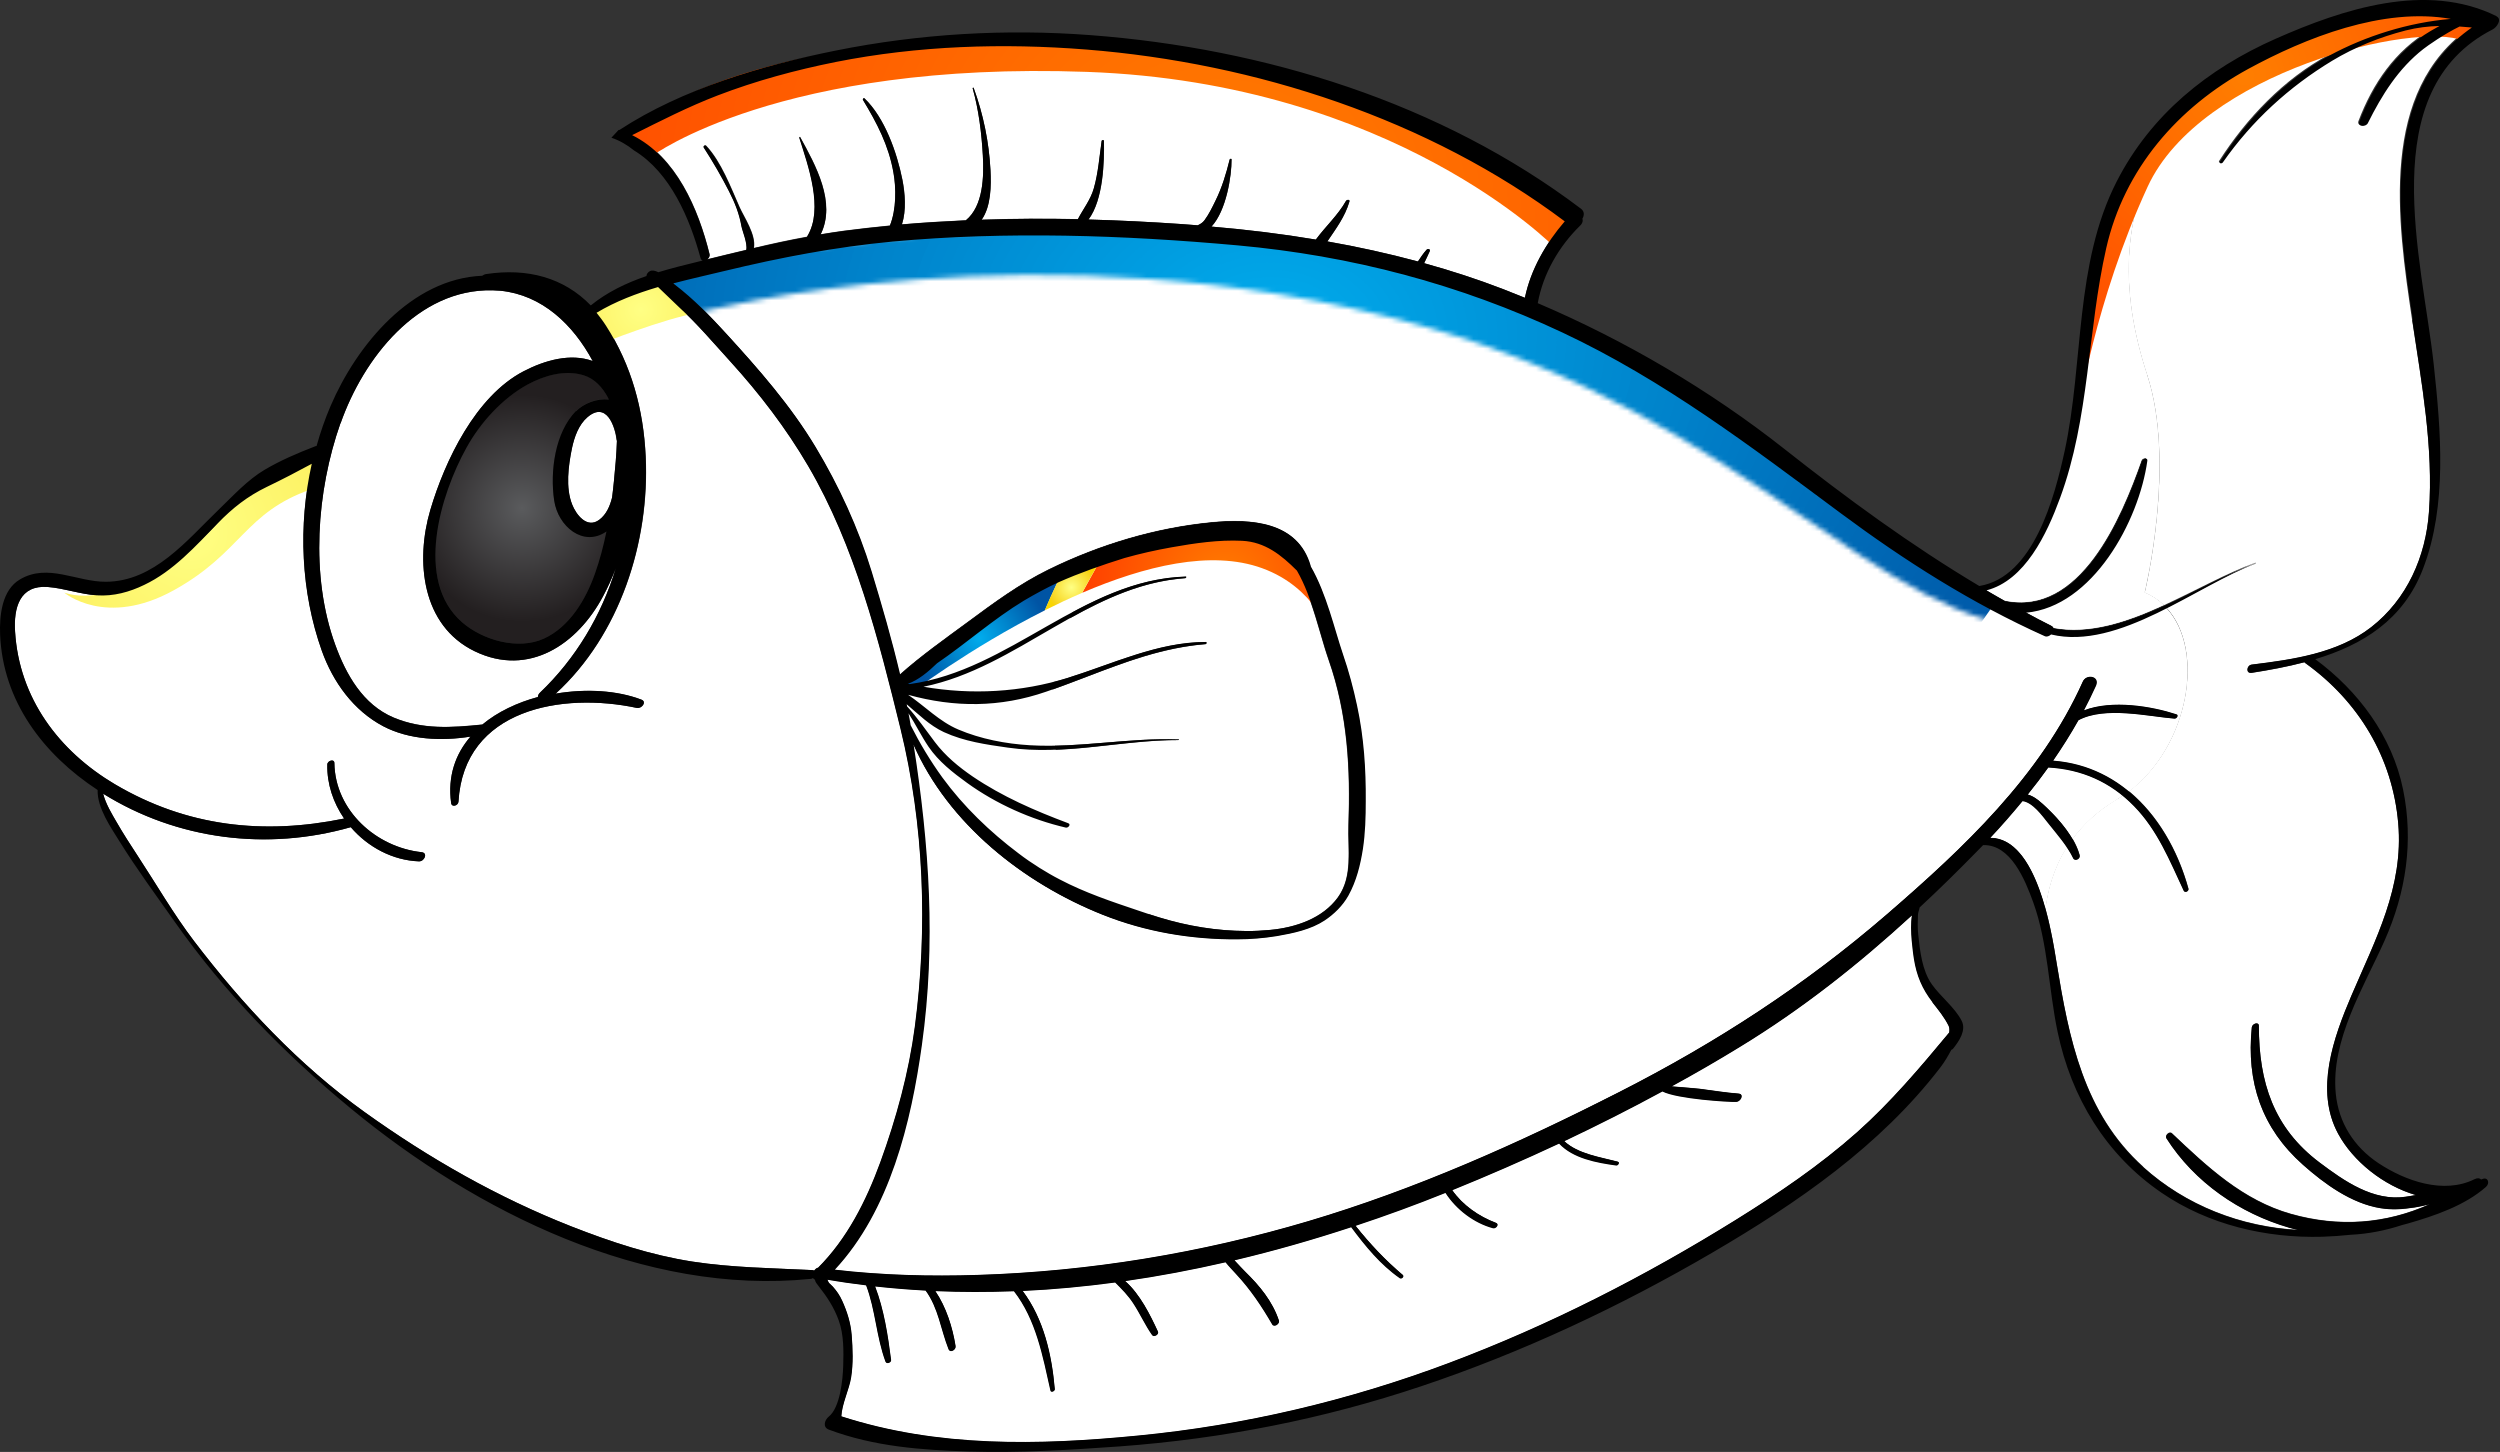 <svg width="520" height="302" viewBox="0 0 520 302" fill="none" xmlns="http://www.w3.org/2000/svg">
<rect x="0" y="0" width="520" height="302" fill="#333333" stroke="none"/>
<path d="M131.523 28.086C137.344 25.177 143.136 22.238 149.251 19.858C157.218 16.802 165.479 14.539 173.858 12.893C191.027 9.485 208.637 8.926 226.041 10.307C261.143 13.099 297.156 24.766 325.497 46.042C321.587 50.567 318.412 56.062 317.177 61.94C315.678 61.323 314.178 60.735 312.679 60.147C307.27 58.061 301.772 56.297 296.216 54.74C296.627 53.917 297.009 53.094 297.392 52.272C297.597 51.801 297.039 51.654 296.745 51.948C296.069 52.683 295.51 53.535 294.952 54.387C288.719 52.712 282.457 51.331 276.107 50.215C277.9 47.54 279.752 45.131 280.693 41.927C280.84 41.457 280.164 41.487 279.958 41.81C278.282 44.778 275.725 47.099 273.696 49.832C266.523 48.628 259.261 47.746 252 47.129C255.116 43.779 256.204 36.52 256.174 33.17C256.174 32.935 255.851 33.023 255.792 33.17C255.057 36.138 254.205 38.989 252.823 41.751C252.147 43.132 251.471 44.543 250.559 45.806C250.148 46.365 249.648 46.6 249.148 46.864C248.002 46.776 246.855 46.688 245.708 46.6C239.3 46.159 232.861 45.836 226.423 45.66C229.539 41.487 229.716 33.493 229.627 29.321C229.627 29.027 229.186 29.115 229.157 29.321C228.687 32.612 228.451 35.933 227.54 39.136C226.864 41.545 225.306 43.485 224.218 45.571C217.544 45.424 210.871 45.454 204.197 45.689C206.167 42.897 206.196 38.548 206.02 35.404C205.726 29.585 204.521 23.737 202.522 18.271C202.463 18.154 202.286 18.271 202.316 18.359C203.58 22.826 204.168 27.675 204.433 32.318C204.668 36.667 204.55 42.809 200.905 45.806C196.465 46.012 192.026 46.277 187.616 46.659C188.557 43.72 188.263 40.164 187.705 37.343C186.587 31.76 184.03 24.472 179.826 20.446C179.679 20.299 179.414 20.563 179.502 20.74C182.442 25.588 184.853 30.202 185.852 35.844C186.44 39.106 186.47 43.573 185.118 46.894C181.913 47.217 178.709 47.57 175.533 47.981C173.917 48.216 172.3 48.451 170.712 48.716C173.975 42.104 169.683 34.375 166.449 28.498C166.39 28.41 166.243 28.498 166.273 28.586C168.096 34.375 171.388 43.397 167.949 49.068C167.949 49.127 167.89 49.157 167.89 49.215C164.186 49.891 160.481 50.685 156.836 51.566C157.306 48.775 154.749 45.101 153.867 43.103C152.044 38.989 150.015 33.582 146.899 30.29C146.693 30.055 146.223 30.378 146.399 30.643C148.31 33.582 150.074 36.638 151.662 39.753C152.896 42.163 153.778 44.396 154.249 47.041C154.425 48.011 155.542 50.567 155.248 51.948C152.544 52.595 149.81 53.241 147.105 53.917C147.458 53.653 147.693 53.271 147.605 52.859C145.282 43.426 140.666 32.583 131.523 28.057V28.086Z" fill="url(#paint0_radial_1396_11471)"/>
<path d="M70.845 88.035C75.578 74.576 86.838 60.029 102.448 60.382C102.977 60.411 103.536 60.441 104.065 60.47C112.797 61.322 119.235 67.552 123.292 75.105C118.706 73.4 113.326 74.928 108.916 77.22C98.95 82.392 92.541 95.822 89.513 106.049C86.367 116.687 87.69 130.116 98.744 135.465C109.974 140.901 120.146 133.995 125.438 124.004C126.438 122.152 127.32 120.184 128.084 118.215C125.115 127.971 119.764 136.993 112.297 144.075C112.003 144.369 111.885 144.663 111.885 144.956C107.564 146.132 103.507 148.042 100.332 150.687C93.952 151.333 87.955 151.774 81.898 149.247C75.49 146.573 71.991 140.313 69.727 134.083C64.524 119.772 65.847 102.14 70.815 88.005L70.845 88.035Z" fill="white"/>
<path d="M119.794 85.478C115.413 90.004 114.385 98.056 115.266 104.08C116.06 109.487 121.293 113.895 126.144 110.545C125.527 113.542 124.762 116.481 123.733 119.361C121.852 124.68 118.471 130.381 113.15 132.82C107.77 135.289 100.391 133.143 96.128 129.441C86.103 120.713 91.659 102.787 96.98 93.119C99.862 87.888 104.448 82.833 109.739 79.954C113.238 78.073 117.442 76.839 121.352 78.014C123.704 78.719 125.321 80.6 126.497 82.745C126.526 82.863 126.556 82.98 126.614 83.098C124.263 82.745 121.323 83.921 119.823 85.508L119.794 85.478Z" fill="url(#paint1_radial_1396_11471)"/>
<path d="M128.319 91.651C128.319 91.651 128.319 91.68 128.319 91.709C128.23 94.531 127.966 97.381 127.701 100.055C127.584 101.201 127.466 102.347 127.319 103.464C126.878 105.227 126.143 106.99 124.644 108.107C122.057 110.076 119.793 106.99 118.999 104.963C117.588 101.436 118.205 96.882 118.94 93.267C119.44 90.916 120.322 88.359 122.174 86.772C126.143 83.393 127.936 88.683 128.26 91.651H128.319Z" fill="white"/>
<path d="M170.124 263.679C169.8 263.767 169.536 264.002 169.33 264.296C169.242 264.237 169.124 264.178 168.948 264.178C160.628 263.767 152.308 263.679 144.047 262.415C135.345 261.063 127.025 258.301 118.852 255.098C103.535 249.073 89.159 240.875 75.812 231.295C62.171 221.509 50.5 209.049 40.357 195.737C36.065 190.094 32.537 183.953 28.657 178.046C27.157 175.724 25.628 173.403 24.247 170.993C23.365 169.465 21.983 167.202 21.454 165.086C36.859 174.666 55.556 177.017 72.961 172.051C76.489 176.165 81.633 178.957 87.16 179.163C88.277 179.192 89.071 177.399 87.689 177.253C78.223 176.224 69.697 168.583 69.55 158.71C69.55 157.769 68.11 158.21 68.08 159.003C67.992 163.059 69.315 166.967 71.579 170.258C54.851 173.697 38.858 171.963 23.894 163.118C12.193 156.182 3.991 145.162 3.138 131.409C2.815 126.414 4.079 121.624 9.959 122.094C13.369 122.358 16.662 123.593 20.131 123.828C23.6 124.063 26.922 123.122 30.038 121.653C36.094 118.744 40.71 113.572 45.326 108.84C48.413 105.637 51.499 103.228 55.498 101.288C58.673 99.76 61.789 98.144 64.876 96.469C61.995 109.311 62.612 123.152 66.963 135.377C69.286 141.871 73.549 147.807 79.752 151.069C85.132 153.89 91.864 154.155 97.861 153.214C94.745 156.829 93.099 161.443 93.834 167.026C93.951 168.025 95.333 167.555 95.362 166.732C96.48 147.396 117 143.928 132.493 147.249C133.463 147.454 134.639 145.985 133.434 145.544C128.377 143.605 121.851 143.223 115.589 144.281C128.965 132.056 135.169 112.72 134.316 94.941C133.846 85.184 131.376 76.016 126.084 67.758C125.467 66.788 124.791 65.907 124.115 65.054C128.083 62.674 132.434 61.029 136.932 59.706C138.579 61.293 140.989 63.614 141.225 63.85C145.047 67.347 148.427 71.343 151.926 75.163C158.041 81.893 163.538 89.063 168.154 96.939C177.885 113.572 182.795 133.026 187.351 151.569C192.261 171.61 192.996 193.033 190.35 213.457C189.086 223.096 186.469 232.646 183.147 241.756C180.208 249.808 176.239 257.684 170.124 263.767V263.679Z" fill="url(#paint2_radial_1396_11471)"/>
<path d="M401.905 208.463C403.14 210.02 404.463 211.607 405.316 213.399C405.492 213.752 405.492 214.252 405.433 214.751C399.406 222.01 393.292 229.239 386.265 235.498C378.504 242.375 369.89 248.223 361.1 253.689C342.138 265.473 322.205 275.67 301.303 283.516C280.488 291.303 258.851 296.446 236.743 298.591C215.958 300.619 195.085 301.089 175.005 294.595C175.123 292.038 176.652 288.952 177.034 286.543C177.504 283.604 177.387 280.607 177.151 277.639C176.946 275.141 176.211 272.819 175.182 270.556C174.682 269.469 174.035 268.499 173.241 267.618C172.947 267.353 172.683 267.089 172.418 266.824C172.301 266.56 172.183 266.354 172.095 266.178C174.77 266.619 177.445 267.03 180.15 267.353C182.09 272.437 182.267 278.05 184.178 283.193C184.383 283.81 185.442 283.398 185.354 282.84C184.707 277.786 183.884 272.349 182.032 267.559C185.53 267.941 189.028 268.235 192.527 268.441C195.202 272.114 195.643 276.463 197.29 280.607C197.642 281.488 198.906 280.754 198.789 279.96C198.171 276.081 196.849 271.879 194.585 268.529C200.024 268.764 205.492 268.764 210.931 268.558C215.517 274.465 216.899 282.017 218.515 289.217C218.633 289.717 219.456 289.364 219.427 288.923C218.809 281.723 217.134 274.318 212.753 268.499C219.192 268.206 225.601 267.588 231.98 266.736C233.332 268.088 234.655 269.41 235.743 271.085C237.154 273.231 238.183 275.582 239.653 277.668C240.035 278.226 241.153 277.55 240.888 276.963C239.3 273.524 237.154 269.146 234.067 266.442C241.064 265.443 248.032 264.121 254.911 262.534C255.587 263.357 256.322 264.121 257.087 264.944C260.085 268.147 262.437 271.673 264.642 275.464C265.054 276.14 266.259 275.346 266.053 274.671C264.701 270.615 262.026 267.412 258.998 264.444C258.38 263.856 257.616 262.975 256.793 262.122C264.995 260.183 273.109 257.861 281.076 255.217C284.016 259.154 287.132 263.004 291.189 265.825C291.572 266.09 292.189 265.473 291.807 265.149C288.132 262.034 284.957 258.655 281.988 254.923C288.308 252.807 294.57 250.515 300.685 248.076C302.92 251.543 306.624 254.364 310.563 255.422C311.21 255.599 311.974 254.6 311.181 254.306C307.623 252.954 304.301 250.662 302.096 247.517C309.564 244.491 316.972 241.258 324.322 237.82C327.232 240.935 332.142 241.816 336.199 242.375C336.611 242.433 337.022 241.728 336.522 241.581C332.877 240.611 328.291 239.994 325.38 237.32C332.289 234.058 339.08 230.62 345.783 226.976C348.899 228.563 359.6 229.209 361.129 229.151C362.099 229.092 362.893 227.505 361.6 227.417C358.924 227.211 356.22 226.77 353.544 226.418C352.956 226.33 349.811 226.094 347.753 225.918C352.545 223.273 357.278 220.57 361.923 217.719C374.858 209.844 386.618 200.528 397.701 190.36C397.202 193.417 397.966 198.354 398.113 199.353C398.672 202.879 399.818 205.612 402.023 208.463H401.905Z" fill="url(#paint3_radial_1396_11471)"/>
<path d="M401.905 208.463C403.14 210.02 404.463 211.607 405.316 213.399C405.492 213.752 405.492 214.252 405.433 214.751C399.406 222.01 393.292 229.239 386.265 235.498C378.504 242.375 369.89 248.223 361.1 253.689C342.138 265.473 322.205 275.67 301.303 283.516C280.488 291.303 258.851 296.446 236.743 298.591C215.958 300.619 195.085 301.089 175.005 294.595C175.123 292.038 176.652 288.952 177.034 286.543C177.504 283.604 177.387 280.607 177.151 277.639C176.946 275.141 176.211 272.819 175.182 270.556C174.682 269.469 174.035 268.499 173.241 267.618C172.947 267.353 172.683 267.089 172.418 266.824C172.301 266.56 172.183 266.354 172.095 266.178C174.77 266.619 177.445 267.03 180.15 267.353C182.09 272.437 182.267 278.05 184.178 283.193C184.383 283.81 185.442 283.398 185.354 282.84C184.707 277.786 183.884 272.349 182.032 267.559C185.53 267.941 189.028 268.235 192.527 268.441C195.202 272.114 195.643 276.463 197.29 280.607C197.642 281.488 198.906 280.754 198.789 279.96C198.171 276.081 196.849 271.879 194.585 268.529C200.024 268.764 205.492 268.764 210.931 268.558C215.517 274.465 216.899 282.017 218.515 289.217C218.633 289.717 219.456 289.364 219.427 288.923C218.809 281.723 217.134 274.318 212.753 268.499C219.192 268.206 225.601 267.588 231.98 266.736C233.332 268.088 234.655 269.41 235.743 271.085C237.154 273.231 238.183 275.582 239.653 277.668C240.035 278.226 241.153 277.55 240.888 276.963C239.3 273.524 237.154 269.146 234.067 266.442C241.064 265.443 248.032 264.121 254.911 262.534C255.587 263.357 256.322 264.121 257.087 264.944C260.085 268.147 262.437 271.673 264.642 275.464C265.054 276.14 266.259 275.346 266.053 274.671C264.701 270.615 262.026 267.412 258.998 264.444C258.38 263.856 257.616 262.975 256.793 262.122C264.995 260.183 273.109 257.861 281.076 255.217C284.016 259.154 287.132 263.004 291.189 265.825C291.572 266.09 292.189 265.473 291.807 265.149C288.132 262.034 284.957 258.655 281.988 254.923C288.308 252.807 294.57 250.515 300.685 248.076C302.92 251.543 306.624 254.364 310.563 255.422C311.21 255.599 311.974 254.6 311.181 254.306C307.623 252.954 304.301 250.662 302.096 247.517C309.564 244.491 316.972 241.258 324.322 237.82C327.232 240.935 332.142 241.816 336.199 242.375C336.611 242.433 337.022 241.728 336.522 241.581C332.877 240.611 328.291 239.994 325.38 237.32C332.289 234.058 339.08 230.62 345.783 226.976C348.899 228.563 359.6 229.209 361.129 229.151C362.099 229.092 362.893 227.505 361.6 227.417C358.924 227.211 356.22 226.77 353.544 226.418C352.956 226.33 349.811 226.094 347.753 225.918C352.545 223.273 357.278 220.57 361.923 217.719C374.858 209.844 386.618 200.528 397.701 190.36C397.202 193.417 397.966 198.354 398.113 199.353C398.672 202.879 399.818 205.612 402.023 208.463H401.905Z" fill="url(#paint4_radial_1396_11471)"/>
<path fill-rule="evenodd" clip-rule="evenodd" d="M245.061 153.803C240.125 153.621 235.209 154.03 230.295 154.438H230.295C226.675 154.74 223.057 155.041 219.431 155.105C219.479 155.392 219.531 155.68 219.585 155.969C223.341 155.822 227.097 155.405 230.855 154.988H230.855C235.585 154.464 240.318 153.939 245.061 153.95C245.178 153.95 245.237 153.774 245.119 153.774L245.061 153.803ZM189.497 141.973C189.274 142.075 189.049 142.169 188.821 142.254H189.026C189.078 142.28 189.153 142.306 189.21 142.312C182.04 150.908 186.815 145.425 188.503 143.478C187.83 144.505 186.961 146.967 188.852 151.805C191.497 158.652 208.225 183.306 228.539 186.716C228.539 186.716 228.539 186.716 228.539 186.716L239.74 191.095C239.406 190.755 239.077 190.415 238.752 190.076C239.536 190.335 240.325 190.592 241.121 190.831C246.972 192.623 253.057 193.622 259.172 193.652C260.848 193.681 262.553 193.563 264.229 193.417C269.432 192.917 275.047 191.066 278.252 186.658C280.685 183.28 280.58 179.213 280.478 175.222C280.447 174.004 280.416 172.793 280.457 171.612C280.868 160.033 280.31 148.631 276.341 137.288C275.761 135.639 275.217 133.775 274.647 131.82L274.647 131.82C273.367 127.434 271.954 122.589 269.697 118.686C266.492 115.454 263.112 112.721 258.32 112.486C253.439 112.251 248.471 112.985 243.679 113.838C240.357 114.425 237.094 115.16 233.86 116.071C232.191 116.596 230.529 117.139 228.878 117.712C229.02 117.54 229.098 117.452 229.098 117.452L229.127 117.422L226.304 118.633C224.206 119.409 222.126 120.242 220.072 121.155C217.632 122.301 215.28 123.565 212.957 124.946C212.647 125.133 212.338 125.324 212.031 125.517C204.956 129.476 194.831 135.769 189.497 141.973ZM225.948 140.809C223.625 141.699 221.286 142.595 218.902 143.444C218.944 142.918 218.993 142.398 219.051 141.885C220.074 141.624 221.09 141.335 222.1 141.02C224.459 140.284 226.825 139.442 229.205 138.595L229.205 138.595C236.229 136.097 243.372 133.556 250.793 133.556C251.087 133.556 250.97 133.997 250.735 133.997C241.837 134.72 233.985 137.729 225.948 140.809L225.948 140.809ZM246.531 120.273C237.697 120.908 229.993 124.466 222.514 128.626C222.696 128.188 222.881 127.763 223.068 127.348C230.431 123.42 238.026 120.21 246.619 119.95C246.854 119.921 246.707 120.273 246.531 120.273Z" fill="url(#paint5_radial_1396_11471)"/>
<path d="M450.619 126.414C442.622 130.47 434.244 133.702 426.541 131.851C426.159 132.204 425.63 132.409 425.218 132.204C410.019 125.356 396.055 116.482 382.708 106.578C364.128 92.796 345.959 78.955 324.909 69.052C303.478 58.972 280.929 53.065 257.351 50.92C233.655 48.775 209.313 47.952 185.588 50.127C173.711 51.214 162.216 53.447 150.633 56.239C147.135 57.091 143.519 57.885 139.961 58.825C140.079 58.913 140.197 59.002 140.285 59.09C144.224 62.087 147.664 65.643 150.986 69.287C157.777 76.722 164.392 84.245 169.595 92.914C174.446 100.995 178.444 109.664 181.208 118.715C183.354 125.797 185.471 132.968 187.147 140.226C191.586 136.288 196.407 132.879 201.199 129.353C206.697 125.298 211.959 121.389 218.133 118.362C228.687 113.19 240.211 109.723 251.942 108.577C260.114 107.783 269.904 108.371 272.55 117.628C272.55 117.628 272.55 117.687 272.55 117.716C275.813 123.417 277.46 130.822 279.253 135.994C280.458 139.491 281.399 143.106 282.193 146.721C283.604 153.244 284.016 159.886 283.986 166.557C283.986 169.877 283.869 173.227 283.398 176.489C282.869 179.898 282.075 183.219 280.37 186.246C279.224 188.332 277.46 190.066 275.461 191.388C272.58 193.328 268.905 194.092 265.524 194.68C262.819 195.15 260.026 195.326 257.263 195.355C247.708 195.444 238.154 193.798 229.275 190.272C212.841 183.718 197.172 171.376 189.939 154.861C193.173 175.696 194.584 196.208 191.674 217.307C189.44 233.44 185.03 251.778 173.564 264.091C183.413 265.237 193.438 265.501 203.345 265.178C226.6 264.443 249.707 260.623 271.992 254.011C294.452 247.37 315.884 237.76 336.698 227.152C356.866 216.896 375.27 204.965 392.409 190.183C408.402 176.372 424.395 161.384 433.185 141.754C433.95 140.079 436.801 140.638 435.919 142.636C435.155 144.37 434.303 146.074 433.421 147.749C439.271 145.486 447.532 146.897 452.647 148.572C453.235 148.748 452.736 149.512 452.265 149.483C446.885 149.071 437.772 146.868 432.303 149.836C430.686 152.715 428.923 155.507 427.041 158.24C433.185 158.71 438.477 161.061 442.799 164.646C455.323 155.096 458.674 135.201 450.589 126.503L450.619 126.414Z" fill="url(#paint6_radial_1396_11471)"/>
<path d="M450.619 126.414C442.622 130.47 434.244 133.702 426.541 131.851C426.159 132.204 425.63 132.409 425.218 132.204C410.019 125.356 396.055 116.482 382.708 106.578C364.128 92.796 345.959 78.955 324.909 69.052C303.478 58.972 280.929 53.065 257.351 50.92C233.655 48.775 209.313 47.952 185.588 50.127C173.711 51.214 162.216 53.447 150.633 56.239C147.135 57.091 143.519 57.885 139.961 58.825C140.079 58.913 140.197 59.002 140.285 59.09C144.224 62.087 147.664 65.643 150.986 69.287C157.777 76.722 164.392 84.245 169.595 92.914C174.446 100.995 178.444 109.664 181.208 118.715C183.354 125.797 185.471 132.968 187.147 140.226C191.586 136.288 196.407 132.879 201.199 129.353C206.697 125.298 211.959 121.389 218.133 118.362C228.687 113.19 240.211 109.723 251.942 108.577C260.114 107.783 269.904 108.371 272.55 117.628C272.55 117.628 272.55 117.687 272.55 117.716C275.813 123.417 277.46 130.822 279.253 135.994C280.458 139.491 281.399 143.106 282.193 146.721C283.604 153.244 284.016 159.886 283.986 166.557C283.986 169.877 283.869 173.227 283.398 176.489C282.869 179.898 282.075 183.219 280.37 186.246C279.224 188.332 277.46 190.066 275.461 191.388C272.58 193.328 268.905 194.092 265.524 194.68C262.819 195.15 260.026 195.326 257.263 195.355C247.708 195.444 238.154 193.798 229.275 190.272C212.841 183.718 197.172 171.376 189.939 154.861C193.173 175.696 194.584 196.208 191.674 217.307C189.44 233.44 185.03 251.778 173.564 264.091C183.413 265.237 193.438 265.501 203.345 265.178C226.6 264.443 249.707 260.623 271.992 254.011C294.452 247.37 315.884 237.76 336.698 227.152C356.866 216.896 375.27 204.965 392.409 190.183C408.402 176.372 424.395 161.384 433.185 141.754C433.95 140.079 436.801 140.638 435.919 142.636C435.155 144.37 434.303 146.074 433.421 147.749C439.271 145.486 447.532 146.897 452.647 148.572C453.235 148.748 452.736 149.512 452.265 149.483C446.885 149.071 437.772 146.868 432.303 149.836C430.686 152.715 428.923 155.507 427.041 158.24C433.185 158.71 438.477 161.061 442.799 164.646C455.323 155.096 458.674 135.201 450.589 126.503L450.619 126.414Z" fill="url(#paint7_radial_1396_11471)"/>
<path d="M440.27 166.291C440.711 166.027 441.123 165.762 441.534 165.498C437.095 161.883 431.921 159.944 426.07 159.621C424.718 161.531 423.278 163.382 421.808 165.233C423.336 165.674 424.689 166.967 425.776 167.996C427.658 169.788 429.687 172.051 431.098 174.49C433.273 171.552 436.213 168.701 440.27 166.321V166.291Z" fill="url(#paint8_radial_1396_11471)"/>
<path d="M440.27 166.291C440.711 166.027 441.123 165.762 441.534 165.498C437.095 161.883 431.921 159.944 426.07 159.621C424.718 161.531 423.278 163.382 421.808 165.233C423.336 165.674 424.689 166.967 425.776 167.996C427.658 169.788 429.687 172.051 431.098 174.49C433.273 171.552 436.213 168.701 440.27 166.321V166.291Z" fill="url(#paint9_radial_1396_11471)"/>
<path d="M446.592 77.955C440.947 60.823 440.33 42.368 453.206 24.648C445.768 31.877 440.33 40.928 437.948 51.478C434.068 68.698 434.509 86.742 428.335 103.463C425.601 110.927 421.044 120.625 413.018 122.652C414.312 123.416 415.635 124.18 416.958 124.915C432.657 128.206 441.182 107.783 445.416 95.764C445.563 95.323 446.621 94.97 446.533 95.675C444.798 108.312 435.155 126.032 421.309 127.295C423.072 128.265 424.866 129.206 426.689 130.117C426.894 130.234 427.041 130.381 427.071 130.587C434.626 131.997 442.446 129.352 450.061 125.855C448.943 124.768 447.621 123.887 446.062 123.24C446.062 123.24 452.648 96.41 446.562 77.926L446.592 77.955Z" fill="url(#paint10_radial_1396_11471)"/>
<path d="M446.592 77.955C440.947 60.823 440.33 42.368 453.206 24.648C445.768 31.877 440.33 40.928 437.948 51.478C434.068 68.698 434.509 86.742 428.335 103.463C425.601 110.927 421.044 120.625 413.018 122.652C414.312 123.416 415.635 124.18 416.958 124.915C432.657 128.206 441.182 107.783 445.416 95.764C445.563 95.323 446.621 94.97 446.533 95.675C444.798 108.312 435.155 126.032 421.309 127.295C423.072 128.265 424.866 129.206 426.689 130.117C426.894 130.234 427.041 130.381 427.071 130.587C434.626 131.997 442.446 129.352 450.061 125.855C448.943 124.768 447.621 123.887 446.062 123.24C446.062 123.24 452.648 96.41 446.562 77.926L446.592 77.955Z" fill="url(#paint11_radial_1396_11471)"/>
<path d="M426.011 171.14C424.835 169.671 422.836 166.85 420.69 166.585C418.544 169.201 416.31 171.758 413.987 174.226C420.014 174.226 423.454 181.72 425.482 188.978C425.864 185.599 426.982 180.867 429.921 176.195C428.746 174.402 427.276 172.698 426.011 171.14Z" fill="url(#paint12_radial_1396_11471)"/>
<path d="M426.011 171.14C424.835 169.671 422.836 166.85 420.69 166.585C418.544 169.201 416.31 171.758 413.987 174.226C420.014 174.226 423.454 181.72 425.482 188.978C425.864 185.599 426.982 180.867 429.921 176.195C428.746 174.402 427.276 172.698 426.011 171.14Z" fill="url(#paint13_radial_1396_11471)"/>
<path d="M445.797 242.726C454.675 250.719 466.111 255.156 477.988 255.803C477.4 255.656 476.783 255.509 476.195 255.333C465.876 252.365 456.439 245.87 450.618 236.731C450.236 236.143 451.235 235.174 451.765 235.702C459.144 242.696 466.523 249.632 476.577 252.482C486.543 255.274 496.157 254.569 505.359 250.455C504.3 250.69 503.271 250.954 502.242 251.13C499.773 251.483 497.627 251.659 495.128 251.277C489.101 250.308 483.456 246.223 479.017 242.256C470.403 234.586 467.228 225.065 468.375 213.692C468.434 212.928 469.845 212.428 469.845 213.398C469.845 225.065 472.873 234.586 482.486 241.815C487.572 245.635 493.629 249.926 500.361 248.926C501.037 248.838 501.772 248.721 502.507 248.574C495.716 246.605 489.424 241.521 486.338 235.82C481.428 226.769 485.367 215.808 489.101 207.08C494.099 195.355 499.979 184.482 498.832 171.258C497.656 157.593 490.6 145.897 479.488 137.933C479.429 137.874 479.37 137.816 479.311 137.757C475.725 138.697 472.02 139.403 468.346 139.961C467.052 140.167 467.258 138.374 468.346 138.256C476.871 137.228 486.22 135.906 493.188 130.469C500.625 124.68 504.565 115.776 505.212 106.46C506.182 93.03 503.683 79.718 501.713 66.524C498.626 45.865 494.775 18.917 513.973 5.576C513.12 5.488 512.267 5.429 511.415 5.37C508.269 6.898 504.741 9.367 503.889 10.043C498.685 14.098 495.245 19.623 492.335 25.471C491.923 26.293 490.13 26.264 490.571 25.147C493.511 17.419 498.156 10.542 505.417 6.281C505.829 6.046 506.476 5.664 507.24 5.253C504.918 5.311 502.595 5.576 500.184 6.193C494.834 7.574 489.66 9.631 484.926 12.482C475.93 17.948 468.228 24.971 462.172 33.64C461.966 33.934 461.349 33.846 461.584 33.464C467.317 24.56 474.96 16.478 484.368 11.394C491.865 7.339 500.802 4.518 509.592 3.783C495.51 1.285 479.311 7.75 467.493 14.186C462.201 17.066 457.38 20.563 453.205 24.648C440.328 42.368 440.946 60.823 446.59 77.955C452.676 96.439 446.091 123.269 446.091 123.269C447.619 123.916 448.942 124.797 450.089 125.885C456.762 122.828 463.23 119.155 469.139 117.039C469.198 117.039 469.198 117.098 469.139 117.098C463.642 119.155 457.262 123.064 450.618 126.414C458.703 135.141 455.351 155.036 442.827 164.557C448.795 169.494 452.999 176.812 455.204 184.805C455.351 185.334 454.499 185.775 454.234 185.216C451.353 178.986 448.795 172.639 443.915 167.643C443.151 166.85 442.357 166.144 441.534 165.468C441.122 165.733 440.711 166.027 440.27 166.262C436.242 168.642 433.273 171.493 431.097 174.431C431.744 175.548 432.273 176.694 432.567 177.84C432.773 178.575 431.568 179.192 431.215 178.428C430.862 177.664 430.392 176.9 429.892 176.165C426.952 180.838 425.864 185.569 425.453 188.948C426.687 193.386 427.364 197.735 427.775 200.233C430.333 215.955 433.39 231.5 445.797 242.667V242.726Z" fill="url(#paint14_radial_1396_11471)"/>
<g style="mix-blend-mode:screen">
<mask id="mask0_1396_11471" style="mask-type:luminance" maskUnits="userSpaceOnUse" x="137" y="47" width="289" height="84">
<path d="M145.164 65.055C145.164 65.055 216.78 45.718 295.569 67.7C363.539 86.683 391.438 130.675 425.453 130.734C425.453 130.734 387.852 110.986 370.389 95.823C352.926 80.63 281.898 25.206 137.197 57.473L145.164 65.055Z" fill="white"/>
</mask>
<g mask="url(#mask0_1396_11471)">
<path d="M425.453 25.177H137.197V130.705H425.453V25.177Z" fill="white"/>
<path d="M426.217 73.136V124.504H429.098C426.746 128.412 424.159 132.232 421.307 135.965V131.498H136.433V24.442H426.217V73.165V73.136Z" fill="white"/>
<path d="M426.217 73.107V123.887H427.246C424.923 127.766 422.336 131.557 419.543 135.201V131.498H136.433V24.442H426.217V73.107Z" fill="white"/>
<path d="M426.217 73.077V111.456H431.479C429.686 115.482 427.628 119.42 425.335 123.24C423.042 127.06 420.514 130.822 417.721 134.437V131.468H136.433V24.442H426.217V73.077Z" fill="white"/>
<path d="M426.217 73.019V110.957H429.539C427.775 114.924 425.746 118.832 423.483 122.623C421.219 126.414 418.691 130.117 415.957 133.673V131.469H136.433V24.443H425.394V22.915C427.51 26.794 429.392 30.761 431.009 34.787H426.217V73.019Z" fill="white"/>
<path d="M426.217 72.99V110.487H427.599C425.864 114.425 423.836 118.274 421.601 122.006C419.367 125.768 416.868 129.412 414.163 132.938V131.498H136.433V24.443H423.512V23.473C425.599 27.293 427.452 31.231 429.069 35.198H426.246V72.99H426.217Z" fill="white"/>
<path d="M426.217 72.96V98.115H430.068C427.657 106.226 424.188 114.014 419.749 121.419C417.544 125.122 415.075 128.707 412.399 132.204V131.499H136.433V24.443H421.601V24.002C425.746 31.584 428.922 39.489 431.038 47.688H426.217V72.96Z" fill="white"/>
<path d="M426.217 72.902V97.763H428.069C425.688 105.756 422.248 113.455 417.868 120.773C415.663 124.417 413.252 128.002 410.606 131.44C409.283 133.174 407.901 134.878 406.49 136.553V131.499H136.433V24.443H418.132V21.769C418.661 22.68 419.191 23.62 419.72 24.561C423.806 32.025 426.952 39.871 429.039 47.953H426.217V72.931V72.902Z" fill="#005AA9"/>
<path d="M429.892 72.872C429.568 89.74 424.629 105.697 415.986 120.155C413.811 123.77 411.429 127.267 408.813 130.705C407.519 132.409 406.137 134.084 404.726 135.73V131.498H136.433V24.443H414.604V19.653C415.721 21.445 416.809 23.267 417.809 25.119C425.893 39.9 430.215 56.033 429.892 72.872Z" fill="#005BAA"/>
<path d="M427.863 72.842C427.54 89.475 422.66 105.255 414.134 119.537C411.988 123.093 409.636 126.59 407.049 129.94C405.755 131.615 404.403 133.29 403.021 134.906V131.497H136.433V24.442H412.752V20.269C413.869 22.062 414.928 23.854 415.927 25.676C423.924 40.252 428.187 56.209 427.863 72.842Z" fill="#005CAB"/>
<path d="M425.805 72.784C425.482 89.211 420.69 104.786 412.252 118.891C410.136 122.417 407.813 125.856 405.255 129.176C403.991 130.851 402.639 132.468 401.287 134.084V131.498H136.433V24.442H410.9V20.887C411.988 22.65 413.046 24.413 414.016 26.235C421.895 40.635 426.129 56.386 425.805 72.813V72.784Z" fill="#005DAC"/>
<path d="M423.777 72.753C423.483 88.975 418.72 104.373 410.4 118.273C408.313 121.741 406.02 125.15 403.492 128.411C402.227 130.057 400.934 131.673 399.552 133.26V131.468H136.433V24.442H409.048V21.503C410.136 23.237 411.165 25 412.135 26.763C419.925 40.986 424.071 56.532 423.777 72.753Z" fill="#005EAC"/>
<path d="M421.748 72.724C421.454 88.74 416.75 103.933 408.519 117.657C406.461 121.095 404.197 124.445 401.698 127.677C400.463 129.294 399.17 130.88 397.818 132.467V131.498H136.433V24.442H407.196V22.121C408.254 23.825 409.283 25.559 410.253 27.322C417.956 41.369 422.042 56.709 421.748 72.754V72.724Z" fill="#005FAD"/>
<path d="M419.69 72.666C419.396 88.476 414.751 103.463 406.637 117.011C402.58 123.799 397.641 130.205 391.967 136.2V131.469H138.873V135.847C137.403 134.349 135.992 132.821 134.639 131.263H136.432V24.443H405.344V22.738C406.402 24.413 407.401 26.147 408.342 27.881C415.927 41.751 419.984 56.886 419.69 72.695V72.666Z" fill="#0060AE"/>
<path d="M417.662 72.637C417.368 88.242 412.781 103.023 404.785 116.394C400.787 123.094 395.907 129.412 390.291 135.319V131.469H140.519V134.966C139.078 133.497 137.697 131.969 136.344 130.441H136.432V24.443H403.491V23.356C404.52 25.031 405.52 26.706 406.461 28.41C413.957 42.075 417.956 57.033 417.662 72.637Z" fill="#0061AF"/>
<path d="M415.603 72.607C415.309 88.006 410.811 102.581 402.903 115.805C398.964 122.417 394.142 128.647 388.615 134.495V131.527H142.165V134.172C140.754 132.703 139.372 131.233 138.049 129.705C136.726 128.206 135.433 126.649 134.198 125.121H136.432V24.442H401.639V23.972C402.668 25.618 403.638 27.293 404.579 28.968C411.958 42.456 415.927 57.208 415.633 72.607H415.603Z" fill="#0062B0"/>
<path d="M413.575 72.548C413.281 87.741 408.842 102.141 401.051 115.159C397.141 121.683 392.408 127.825 386.94 133.584V131.498H143.841V133.261C142.429 131.821 141.077 130.352 139.784 128.853C137.167 125.885 134.727 122.8 132.493 119.626H136.462V24.442H396.612V19.77C398.846 22.944 400.875 26.176 402.697 29.497C409.988 42.809 413.869 57.355 413.575 72.548Z" fill="#0063B1"/>
<path d="M411.517 72.52C411.223 87.507 406.843 101.701 399.17 114.543C395.318 120.949 390.644 127.032 385.264 132.733V131.499H149.779V136.583C146.839 133.85 144.076 130.999 141.489 128.06C138.902 125.122 136.491 122.095 134.286 118.98H136.432V24.443H394.789V20.476C396.994 23.591 398.993 26.794 400.787 30.085C407.989 43.192 411.811 57.562 411.517 72.549V72.52Z" fill="#0064B1"/>
<path d="M409.489 72.49C409.195 87.271 404.873 101.259 397.288 113.925C393.496 120.272 388.91 126.267 383.588 131.851V131.498H151.367V135.642C148.456 132.938 145.722 130.146 143.165 127.237C140.607 124.328 138.255 121.36 136.08 118.274H136.432V24.443H392.967V21.151C395.142 24.237 397.112 27.381 398.905 30.614C405.99 43.544 409.783 57.708 409.489 72.49Z" fill="#0065B2"/>
<path d="M407.431 72.43C407.137 87.006 402.874 100.788 395.407 113.277C391.673 119.507 387.145 125.443 381.883 130.939C380.56 132.32 379.208 133.672 377.826 134.994V131.468H152.954V134.671C150.103 131.997 147.398 129.234 144.87 126.384C139.843 120.683 135.521 114.6 132.022 108.223H136.403V26.117H133.61C134.551 24.559 135.521 23.031 136.55 21.503V24.442H391.144V21.826C393.29 24.853 395.23 27.968 396.994 31.171C403.991 43.925 407.725 57.884 407.431 72.459V72.43Z" fill="#0066B3"/>
<path d="M405.402 72.402C405.137 86.772 400.933 100.378 393.554 112.662C389.879 118.803 385.411 124.651 380.236 130.088C378.943 131.44 377.62 132.791 376.238 134.084V131.469H154.542V133.761C151.719 131.146 149.073 128.413 146.575 125.592C141.606 119.949 137.373 113.955 133.933 107.695H136.432V26.735H135.491C136.403 25.207 137.373 23.679 138.402 22.18V24.414H389.35V22.474C391.467 25.471 393.378 28.528 395.112 31.672C402.021 44.249 405.696 58.002 405.402 72.373V72.402Z" fill="#0067B4"/>
<path d="M403.373 72.373C403.108 86.537 398.963 99.938 391.702 112.045C388.085 118.098 383.676 123.858 378.56 129.207C377.296 130.558 375.973 131.851 374.621 133.144V131.469H156.158V132.821C153.365 130.235 150.749 127.561 148.309 124.769C143.428 119.215 139.224 113.308 135.844 107.108H136.432V36.697H132.521C133.933 33.524 135.55 30.409 137.372 27.382C138.284 25.854 139.224 24.384 140.253 22.886V24.443H387.556V23.209C389.644 26.148 391.525 29.174 393.23 32.289C400.021 44.691 403.637 58.238 403.373 72.402V72.373Z" fill="#0068B5"/>
<path d="M401.317 72.313C401.052 86.272 396.966 99.466 389.822 111.427C386.235 117.392 381.913 123.064 376.886 128.324C374.387 130.969 371.712 133.496 368.86 135.935V131.468H157.747V131.909C155.013 129.352 152.426 126.708 150.015 123.975C145.194 118.509 141.078 112.69 137.727 106.578C136.051 103.522 134.581 100.407 133.317 97.203H136.433V37.167H134.463C135.845 34.022 137.462 30.966 139.255 27.968C141.049 24.971 143.019 22.062 145.194 19.241V24.413H385.765V23.854C387.823 26.764 389.675 29.732 391.35 32.788C398.024 45.013 401.611 58.354 401.346 72.313H401.317Z" fill="#0069B6"/>
<path d="M399.287 72.284C399.023 86.008 394.995 99.026 387.969 110.81C384.441 116.687 380.178 122.271 375.21 127.472C372.74 130.058 370.094 132.585 367.301 134.995V131.498H163.509V134.701C162.098 133.496 160.686 132.262 159.334 130.999C156.629 128.501 154.101 125.885 151.72 123.182C146.987 117.804 142.9 112.074 139.608 106.049C136.315 100.025 133.787 93.736 132.111 87.213H136.403V47.129H132.875C134.786 40.694 137.55 34.493 141.077 28.616C142.841 25.677 144.782 22.797 146.928 20.035V24.443H380.737V20.328C381.824 21.71 382.883 23.12 383.912 24.56C385.94 27.411 387.763 30.349 389.409 33.376C395.995 45.395 399.523 58.56 399.258 72.314L399.287 72.284Z" fill="#006AB6"/>
<path d="M397.23 72.255C396.965 85.773 392.996 98.586 386.058 110.194C382.589 115.983 378.385 121.478 373.505 126.591C371.065 129.148 368.478 131.616 365.714 133.997V131.499H165.038V133.703C163.627 132.527 162.274 131.293 160.922 130.059C158.276 127.59 155.777 125.034 153.425 122.36C148.751 117.07 144.753 111.398 141.519 105.492C135.022 93.649 131.553 80.689 131.817 67.142C132.082 53.624 136.021 40.812 142.989 29.204C144.723 26.295 146.634 23.474 148.751 20.741V24.385H379.032V21.035C380.12 22.416 381.149 23.797 382.148 25.207C384.147 28.029 385.941 30.909 387.558 33.877C394.055 45.719 397.524 58.679 397.259 72.197L397.23 72.255Z" fill="#006BB7"/>
<path d="M395.2 72.196C394.936 85.508 391.055 98.144 384.205 109.546C380.795 115.247 376.65 120.654 371.858 125.709C369.447 128.236 366.919 130.675 364.185 132.997V131.498H170.829V136.17C147.515 118.274 133.345 93.854 133.874 67.229C134.139 53.917 138.019 41.281 144.869 29.879C146.574 27.028 148.456 24.237 150.543 21.562V24.472H377.267V21.856C378.325 23.208 379.354 24.56 380.325 25.941C382.294 28.703 384.058 31.554 385.675 34.463C392.055 46.13 395.465 58.883 395.23 72.196H395.2Z" fill="#006CB8"/>
<path d="M393.142 72.166C392.907 85.273 389.055 97.704 382.323 108.929C378.972 114.542 374.885 119.861 370.152 124.827C367.8 127.296 365.272 129.706 362.597 131.998V131.469H172.298V135.083C149.337 117.451 135.402 93.442 135.902 67.23C136.167 54.123 139.989 41.693 146.721 30.467C148.397 27.646 150.278 24.913 152.307 22.268V24.413H375.503V22.562C376.561 23.884 377.561 25.236 378.531 26.588C380.471 29.321 382.206 32.113 383.793 34.992C390.084 46.483 393.436 59.031 393.201 72.137L393.142 72.166Z" fill="#006DB9"/>
<path d="M391.114 72.137C390.879 85.038 387.086 97.263 380.471 108.312C377.149 113.837 373.151 119.068 368.506 123.975C366.184 126.414 363.714 128.765 361.098 131.028C359.775 132.174 358.452 133.262 357.041 134.349V131.498H173.768V134.084C151.19 116.746 137.461 93.09 137.96 67.289C138.196 54.388 141.988 42.163 148.603 31.114C150.249 28.351 152.101 25.648 154.1 23.062V24.443H370.535V19.477C375.003 24.531 378.796 29.909 381.912 35.58C388.115 46.894 391.408 59.237 391.173 72.137H391.114Z" fill="#006EBA"/>
<path d="M389.056 72.078C388.556 97.468 374.18 120.184 351.337 136.376V131.468H175.209V133.025C152.983 115.952 139.489 92.707 139.96 67.317C140.195 54.622 143.929 42.603 150.426 31.7C152.043 28.997 153.865 26.323 155.806 23.766V24.413H368.741V20.269C373.122 25.235 376.885 30.554 379.913 36.108C385.998 47.246 389.262 59.383 389.027 72.078H389.056Z" fill="#006FBB"/>
<path d="M387.028 72.049C386.557 97.028 372.417 119.362 349.926 135.318V131.498H176.679V131.998C154.836 115.218 141.548 92.326 142.018 67.377C142.253 54.887 145.899 43.074 152.308 32.348C153.895 29.674 155.688 27.058 157.629 24.531C158.599 23.267 159.598 22.033 160.657 20.799V24.413H367.066V21.063C371.388 25.971 375.062 31.172 378.061 36.638C384.058 47.57 387.263 59.53 387.028 72.02V72.049Z" fill="#0070BB"/>
<path d="M384.999 72.02C384.529 96.587 370.623 118.539 348.515 134.231V131.498H182.294V133.996C180.883 133.026 179.501 131.998 178.178 130.969C156.688 114.454 143.635 91.973 144.105 67.406C144.34 55.122 147.927 43.485 154.218 32.965C155.806 30.32 157.54 27.763 159.451 25.295C160.392 24.061 161.392 22.826 162.421 21.622V24.413H365.39V21.886C369.624 26.706 373.269 31.819 376.209 37.197C382.089 47.952 385.234 59.707 384.999 71.99V72.02Z" fill="#0071BC"/>
<path d="M382.941 71.96C382.471 96.087 368.8 117.715 347.075 133.114V131.468H187.909V135.7C185.028 133.849 182.235 131.938 179.619 129.911C158.481 113.689 145.663 91.561 146.134 67.435C146.369 55.357 149.897 43.926 156.1 33.581C157.658 30.995 159.363 28.468 161.245 26.029C162.185 24.795 163.156 23.59 164.155 22.415V24.413H363.685V22.679C367.86 27.41 371.417 32.465 374.327 37.725C380.119 48.304 383.206 59.853 382.971 71.931L382.941 71.96Z" fill="#0072BD"/>
<path d="M380.912 71.932C380.442 95.647 367.007 116.894 345.663 132.028V131.499H189.232V134.584C186.38 132.762 183.675 130.882 181.059 128.883C160.303 112.926 147.691 91.21 148.132 67.495C148.367 55.623 151.837 44.397 157.922 34.229C160.98 29.145 164.654 24.326 168.917 19.83V24.443H361.921V23.532C366.007 28.175 369.535 33.142 372.387 38.343C378.09 48.746 381.118 60.089 380.883 71.961L380.912 71.932Z" fill="#0073BE"/>
<path d="M378.855 71.902C378.414 95.206 365.214 116.07 344.223 130.94C341.607 132.791 338.843 134.554 335.992 136.229V131.498H190.526V133.467C187.734 131.704 185.058 129.823 182.5 127.854C162.098 112.191 149.721 90.827 150.162 67.523C150.397 55.857 153.807 44.837 159.775 34.845C162.774 29.85 166.39 25.118 170.594 20.71V24.442H360.216V24.354C364.244 28.909 367.684 33.788 370.477 38.901C376.062 49.098 379.061 60.265 378.826 71.931L378.855 71.902Z" fill="#0074BF"/>
<path d="M376.826 71.844C376.385 94.736 363.42 115.219 342.811 129.824C340.224 131.646 337.549 133.379 334.727 135.025V131.469H191.878V132.292C189.144 130.558 186.498 128.707 183.999 126.797C163.978 111.398 151.778 90.446 152.219 67.553C152.424 56.122 155.776 45.278 161.656 35.463C164.595 30.556 168.153 25.913 172.269 21.593V24.443H355.423V21.828C356.482 22.915 357.511 24.032 358.481 25.149C362.42 29.645 365.83 34.405 368.565 39.431C374.062 49.451 377.002 60.413 376.767 71.873L376.826 71.844Z" fill="#0075C0"/>
<path d="M374.769 71.814C374.328 94.295 361.598 114.396 341.372 128.736C338.843 130.529 336.197 132.233 333.434 133.849V131.499H201.58V136.024C195.759 132.997 190.379 129.559 185.44 125.768C165.772 110.663 153.807 90.063 154.248 67.612C154.454 56.357 157.747 45.719 163.509 36.11C166.39 31.29 169.888 26.735 173.945 22.474V24.443H350.573V19.565C352.778 21.622 354.866 23.738 356.806 25.942C360.687 30.35 364.009 35.052 366.713 39.959C372.093 49.804 374.974 60.559 374.769 71.814Z" fill="#0076C1"/>
<path d="M372.741 71.784C372.329 93.854 359.834 113.572 339.961 127.678C337.491 129.441 334.875 131.116 332.17 132.674V131.498H202.756V134.789C197.053 131.821 191.761 128.442 186.94 124.739C167.625 109.899 155.895 89.71 156.336 67.641C156.542 56.621 159.775 46.159 165.449 36.697C168.272 31.966 171.711 27.499 175.68 23.326V24.443H349.016V20.505C351.191 22.503 353.22 24.619 355.131 26.764C358.923 31.084 362.186 35.698 364.862 40.517C370.153 50.185 372.976 60.735 372.77 71.755L372.741 71.784Z" fill="#0077C1"/>
<path d="M370.682 71.725C370.271 93.383 358.011 112.749 338.52 126.56C333.64 130.028 328.318 133.114 322.615 135.817V131.468H203.903V133.554C198.317 130.616 193.113 127.324 188.38 123.68C169.447 109.134 157.923 89.298 158.334 67.67C158.54 56.855 161.715 46.599 167.272 37.313C170.035 32.67 173.416 28.291 177.326 24.177V24.413H347.398V21.415C349.515 23.384 351.514 25.441 353.396 27.557C357.129 31.788 360.334 36.314 362.921 41.045C368.124 50.537 370.888 60.881 370.682 71.725Z" fill="#0078C2"/>
<path d="M368.653 71.696C368.241 92.913 356.217 111.926 337.108 125.474C332.345 128.853 327.112 131.909 321.527 134.554V131.498H205.078V132.35C199.58 129.47 194.494 126.238 189.849 122.682C171.269 108.4 159.98 88.975 160.392 67.758C160.598 57.15 163.714 47.099 169.153 37.99C171.887 33.435 175.179 29.144 179.001 25.118C180.912 23.12 182.941 21.18 185.116 19.3V24.442H345.81V22.356C347.897 24.296 349.867 26.323 351.69 28.38C355.365 32.553 358.481 36.961 361.039 41.604C366.125 50.89 368.859 61.058 368.653 71.696Z" fill="#0079C3"/>
<path d="M366.625 71.666C366.213 92.472 354.454 111.103 335.697 124.386C331.023 127.707 325.908 130.704 320.41 133.29V131.497H214.604V135.053C211.722 133.848 208.959 132.526 206.254 131.115C200.874 128.294 195.877 125.12 191.32 121.623C173.092 107.635 162.038 88.564 162.45 67.758C162.656 57.355 165.684 47.481 171.035 38.577C173.71 34.11 176.944 29.908 180.707 25.97C182.588 24.001 184.587 22.091 186.704 20.269V24.442H344.252V23.296C346.31 25.206 348.221 27.175 350.015 29.203C353.601 33.287 356.688 37.636 359.187 42.191C364.185 51.301 366.86 61.263 366.654 71.666H366.625Z" fill="#007AC4"/>
<path d="M364.566 71.608C364.184 92.002 352.631 110.251 334.256 123.269C329.67 126.531 324.643 129.44 319.292 131.997V131.468H215.603V133.701C212.78 132.526 210.046 131.233 207.43 129.852C202.167 127.089 197.258 123.974 192.789 120.536C174.944 106.813 164.096 88.152 164.478 67.758C164.684 57.561 167.653 47.892 172.886 39.165C175.503 34.786 178.678 30.643 182.353 26.793C184.175 24.853 186.145 23.002 188.232 21.209V24.383H342.635V24.148C344.634 26 346.516 27.939 348.28 29.937C351.807 33.934 354.806 38.195 357.276 42.662C362.156 51.595 364.772 61.352 364.596 71.549L364.566 71.608Z" fill="#007BC5"/>
<path d="M362.538 71.578C362.156 91.561 350.838 109.428 332.846 122.182C328.347 125.356 323.438 128.236 318.175 130.734C315.559 131.968 312.825 133.143 310.032 134.201V131.468H225.099V135.612C213.457 131.733 202.991 126.237 194.259 119.508C176.767 106.078 166.154 87.77 166.536 67.817C166.713 57.825 169.653 48.363 174.768 39.811C177.326 35.521 180.442 31.465 184.029 27.704C185.822 25.823 187.733 24.001 189.761 22.238V24.442H334.786V19.887C352.278 33.317 362.891 51.625 362.509 71.578H362.538Z" fill="#007CC6"/>
<path d="M360.48 71.549C360.098 91.121 349.014 108.606 331.404 121.095C322.614 127.325 312.148 132.321 300.624 135.7V131.498H225.921V134.26C214.515 130.469 204.284 125.062 195.699 118.48C178.589 105.314 168.182 87.418 168.564 67.847C168.741 58.061 171.622 48.804 176.62 40.429C179.119 36.227 182.176 32.259 185.704 28.557C187.468 26.705 189.349 24.913 191.348 23.208V24.413H333.345V20.887C350.455 34.052 360.862 51.948 360.48 71.52V71.549Z" fill="#007DC6"/>
<path d="M358.452 71.492C358.099 90.652 347.251 107.784 329.994 119.979C321.38 126.092 311.149 130.97 299.86 134.261V131.47H226.745V132.88C215.574 129.148 205.549 123.888 197.17 117.452C180.413 104.581 170.241 87.037 170.593 67.906C170.946 48.776 181.794 31.643 199.051 19.419V24.444H331.875V21.975C348.633 34.846 358.805 52.39 358.452 71.521V71.492Z" fill="#007EC7"/>
<path d="M356.394 71.461C356.041 90.18 345.428 106.96 328.553 118.921C320.116 124.886 310.12 129.676 299.066 132.879V131.498H227.539C216.603 127.884 206.813 122.712 198.61 116.423C182.206 103.816 172.269 86.683 172.622 67.935C172.975 49.216 183.588 32.436 200.463 20.505V24.443H330.405V23.003C346.81 35.61 356.747 52.742 356.394 71.491V71.461Z" fill="#007FC8"/>
<path d="M354.366 71.432C354.013 89.74 343.635 106.137 327.172 117.833C310.679 129.529 288.072 136.523 263.288 136.053C213.663 135.113 174.034 104.639 174.71 68.023C175.062 49.715 185.44 33.318 201.933 21.622V24.443H328.965V24.031C344.988 36.344 354.719 53.124 354.366 71.432Z" fill="#0081C9"/>
<path d="M352.308 71.403C351.632 107.196 311.767 135.465 263.259 134.525C214.78 133.585 176.033 103.816 176.709 68.053C177.062 50.156 187.204 34.14 203.315 22.709V24.443H321.322V20.77C323.468 22.121 325.526 23.561 327.466 25.06C343.136 37.079 352.632 53.477 352.308 71.373V71.403Z" fill="#0082CA"/>
<path d="M350.28 71.344C349.604 106.314 310.68 133.908 263.318 132.997C215.957 132.086 178.121 103.023 178.767 68.053C179.091 50.568 188.998 34.934 204.727 23.767V24.413H319.999V21.886C322.087 23.209 324.086 24.619 325.997 26.088C341.284 37.843 350.604 53.859 350.251 71.314L350.28 71.344Z" fill="#0083CB"/>
<path d="M348.251 71.314C347.604 105.432 309.592 132.38 263.347 131.498C217.103 130.617 180.178 102.229 180.825 68.111C181.148 51.038 190.82 35.786 206.167 24.884C208.077 23.532 210.106 22.239 212.193 21.004V24.443H312.326V19.388C316.736 21.68 320.851 24.296 324.556 27.176C339.49 38.636 348.574 54.27 348.251 71.344V71.314Z" fill="#0084CB"/>
<path d="M346.193 71.257C345.547 104.551 308.475 130.853 263.377 129.971C218.279 129.119 182.236 101.407 182.854 68.112C183.177 51.479 192.614 36.58 207.578 25.942C209.459 24.62 211.4 23.356 213.458 22.151V24.385H311.15V20.535C315.442 22.798 319.47 25.325 323.086 28.117C337.668 39.313 346.517 54.565 346.193 71.198V71.257Z" fill="#0085CC"/>
<path d="M344.164 71.225C343.546 103.698 307.386 129.323 263.405 128.471C219.425 127.618 184.293 100.642 184.91 68.169C185.234 51.948 194.406 37.401 209.017 27.057C212.663 24.471 216.661 22.15 220.953 20.093V24.413H310.002V21.797C314.206 24.001 318.087 26.47 321.644 29.203C335.844 40.105 344.487 54.975 344.164 71.196V71.225Z" fill="#0086CD"/>
<path d="M340.078 71.138C339.49 101.935 305.182 126.267 263.465 125.474C221.748 124.68 188.409 99.055 188.997 68.258C189.291 52.859 198.023 39.077 211.87 29.262C215.339 26.793 219.131 24.589 223.188 22.65V24.413H307.651V24.266C311.62 26.353 315.324 28.703 318.705 31.29C332.199 41.634 340.372 55.739 340.078 71.138Z" fill="#0088CF"/>
<path d="M338.02 71.108C337.462 101.082 304.065 124.738 263.494 123.945C222.894 123.181 190.468 98.261 191.026 68.287C191.32 53.3 199.787 39.899 213.281 30.319C220.013 25.529 228.01 21.709 236.859 19.152V24.413H294.069V20.24C302.8 23.149 310.65 27.292 317.206 32.318C330.318 42.397 338.285 56.121 337.991 71.108H338.02Z" fill="#0089D0"/>
<path d="M335.991 71.08C335.433 100.231 302.976 123.211 263.523 122.477C224.07 121.713 192.525 97.498 193.083 68.347C193.348 53.771 201.609 40.753 214.721 31.437C221.277 26.794 229.038 23.062 237.652 20.564V24.414H293.275V21.622C301.771 24.443 309.385 28.469 315.765 33.377C328.524 43.162 336.256 56.504 335.991 71.08Z" fill="#008AD0"/>
<path d="M333.934 71.05C333.404 99.349 301.859 121.683 263.523 120.978C225.187 120.243 194.554 96.704 195.083 68.405C195.348 54.24 203.373 41.604 216.103 32.553C222.483 28.028 230.038 24.413 238.387 22.003V24.472H292.422V23.032C300.684 25.794 308.092 29.673 314.266 34.434C326.643 43.955 334.169 56.915 333.904 71.05H333.934Z" fill="#008BD1"/>
<path d="M331.905 70.991C331.376 98.467 300.801 120.155 263.582 119.449C226.364 118.744 196.641 95.881 197.171 68.434C197.7 40.958 228.275 19.27 265.493 19.976C302.712 20.681 332.435 43.544 331.905 70.991Z" fill="#008CD2"/>
<path d="M329.877 70.962C329.377 97.615 299.713 118.627 263.612 117.951C227.539 117.246 198.699 95.118 199.199 68.464C199.699 41.84 229.362 20.799 265.464 21.475C301.536 22.18 330.376 44.308 329.877 70.962Z" fill="#008DD3"/>
<path d="M327.819 70.932C327.319 96.734 298.596 117.099 263.641 116.452C228.686 115.776 200.757 94.324 201.228 68.523C201.727 42.721 230.45 22.356 265.405 23.003C300.36 23.679 328.289 45.131 327.789 70.932H327.819Z" fill="#008ED4"/>
<path d="M325.76 70.873C325.29 95.852 297.479 115.57 263.641 114.924C229.803 114.277 202.785 93.501 203.256 68.522C203.726 43.543 231.537 23.825 265.375 24.471C299.213 25.118 326.231 45.894 325.76 70.844V70.873Z" fill="#008FD5"/>
<path d="M323.732 70.843C323.261 94.97 296.391 114.042 263.699 113.425C231.008 112.807 204.872 92.736 205.313 68.581C205.783 44.454 232.654 25.382 265.375 25.999C298.066 26.616 324.202 46.717 323.732 70.843Z" fill="#0090D6"/>
<path d="M321.704 70.785C321.263 94.089 295.304 112.485 263.729 111.897C232.155 111.309 206.931 91.914 207.372 68.61C207.813 45.307 233.772 26.911 265.346 27.499C296.921 28.116 322.145 47.481 321.704 70.785Z" fill="#0091D6"/>
<path d="M319.646 70.756C319.205 93.237 294.186 110.986 263.729 110.399C233.272 109.811 208.959 91.121 209.4 68.64C209.841 46.159 234.859 28.41 265.317 28.998C295.744 29.585 320.087 48.275 319.675 70.756H319.646Z" fill="#0092D7"/>
<path d="M317.618 70.726C317.207 92.355 293.1 109.458 263.789 108.9C234.478 108.341 211.047 90.327 211.459 68.699C211.871 47.07 235.978 29.967 265.288 30.526C294.599 31.084 318.03 49.098 317.618 70.726Z" fill="#0093D8"/>
<path d="M315.559 70.697C315.147 91.503 291.981 107.93 263.788 107.401C235.594 106.872 213.075 89.563 213.457 68.757C213.839 47.952 237.035 31.524 265.228 32.053C293.422 32.582 315.941 49.891 315.559 70.726V70.697Z" fill="#0094D9"/>
<path d="M313.531 70.639C313.149 90.622 290.894 106.402 263.847 105.874C236.77 105.345 215.162 88.741 215.545 68.758C215.927 48.775 238.182 32.995 265.229 33.524C292.305 34.023 313.913 50.656 313.531 70.639Z" fill="#0095DA"/>
<path d="M311.473 70.609C311.12 89.769 289.777 104.874 263.847 104.375C237.917 103.875 217.191 87.948 217.544 68.817C217.926 49.686 239.24 34.552 265.17 35.052C291.1 35.551 311.826 51.479 311.473 70.609Z" fill="#0096DB"/>
<path d="M309.444 70.579C309.091 88.887 288.689 103.345 263.876 102.875C239.063 102.405 219.249 87.182 219.601 68.845C219.954 50.537 240.357 36.079 265.14 36.549C289.953 37.019 309.768 52.242 309.415 70.579H309.444Z" fill="#0097DB"/>
<path d="M307.386 70.522C307.063 88.007 287.572 101.819 263.906 101.349C240.24 100.878 221.307 86.361 221.63 68.876C221.953 51.391 241.445 37.58 265.111 38.05C288.806 38.49 307.71 53.037 307.386 70.522Z" fill="#0098DC"/>
<path d="M305.358 70.492C305.035 87.125 286.514 100.29 263.935 99.85C241.386 99.409 223.365 85.568 223.688 68.935C224.012 52.273 242.533 39.137 265.111 39.578C287.66 40.019 305.682 53.86 305.358 70.492Z" fill="#0099DD"/>
<path d="M303.329 70.462C303.035 86.272 285.426 98.761 263.994 98.35C242.562 97.938 225.452 84.773 225.746 68.963C226.04 53.153 243.65 40.664 265.082 41.075C286.513 41.487 303.623 54.652 303.329 70.462Z" fill="#009ADE"/>
<path d="M301.271 70.404C300.977 85.391 284.308 97.204 263.993 96.822C243.708 96.44 227.48 83.98 227.744 68.993C228.038 54.006 244.708 42.192 265.022 42.574C285.307 42.956 301.535 55.416 301.241 70.404H301.271Z" fill="#009BDF"/>
<path d="M299.242 70.374C298.978 84.509 283.22 95.705 264.052 95.323C244.884 94.971 229.567 83.186 229.832 69.052C230.096 54.887 245.854 43.72 265.022 44.102C284.19 44.484 299.507 56.239 299.242 70.403V70.374Z" fill="#009CE0"/>
<path d="M297.185 70.345C296.921 83.657 282.104 94.177 264.053 93.825C246.002 93.472 231.596 82.393 231.861 69.081C232.126 55.769 246.943 45.249 264.993 45.601C283.044 45.954 297.45 57.033 297.185 70.345Z" fill="#009DE0"/>
<path d="M295.156 70.285C294.921 82.774 281.015 92.619 264.111 92.296C247.207 91.972 233.683 81.599 233.919 69.11C234.154 56.62 248.059 46.776 264.964 47.099C281.868 47.422 295.392 57.796 295.156 70.285Z" fill="#009EE1"/>
<path d="M293.099 70.257C292.864 81.894 279.899 91.121 264.112 90.798C248.325 90.504 235.713 80.807 235.948 69.14C236.183 57.503 249.148 48.276 264.935 48.599C280.722 48.893 293.335 58.59 293.129 70.257H293.099Z" fill="#009FE2"/>
<path d="M291.07 70.227C290.864 81.042 278.81 89.593 264.14 89.329C249.47 89.035 237.77 80.043 237.975 69.228C238.181 58.414 250.235 49.862 264.905 50.156C279.575 50.421 291.275 59.442 291.07 70.257V70.227Z" fill="#00A0E3"/>
<path d="M289.012 70.169C288.836 80.161 277.693 88.036 264.17 87.801C250.646 87.537 239.828 79.22 240.004 69.258C240.21 59.267 251.323 51.391 264.846 51.626C278.37 51.891 289.188 60.178 288.983 70.169H289.012Z" fill="#00A1E4"/>
<path d="M286.984 70.139C286.807 79.307 276.606 86.536 264.2 86.301C251.793 86.066 241.886 78.455 242.062 69.286C242.239 60.118 252.44 52.889 264.846 53.124C277.253 53.359 287.16 60.97 286.984 70.139Z" fill="#00A2E5"/>
<path d="M284.955 70.109C284.808 78.425 275.518 85.008 264.258 84.802C252.969 84.597 243.973 77.661 244.12 69.345C244.267 61.029 253.557 54.446 264.817 54.652C276.076 54.857 285.102 61.793 284.955 70.109Z" fill="#00A3E5"/>
<path d="M282.897 70.051C282.75 77.544 274.401 83.451 264.258 83.275C254.116 83.069 246.001 76.839 246.148 69.375C246.295 61.881 254.645 55.974 264.787 56.151C274.93 56.356 283.044 62.587 282.897 70.08V70.051Z" fill="#00A4E6"/>
<path d="M280.868 70.022C280.751 76.692 273.313 81.923 264.317 81.776C255.291 81.6 248.088 76.046 248.206 69.404C248.324 62.734 255.732 57.474 264.758 57.65C273.783 57.826 280.986 63.351 280.868 70.022Z" fill="#00A5E7"/>
<path d="M278.811 69.992C278.694 75.811 272.196 80.424 264.318 80.277C256.409 80.13 250.118 75.282 250.236 69.463C250.353 63.645 256.821 59.031 264.729 59.178C272.608 59.325 278.929 64.174 278.811 69.992Z" fill="#00A6E8"/>
<path d="M276.781 69.934C276.693 74.93 271.107 78.867 264.346 78.75C257.584 78.632 252.175 74.459 252.263 69.464C252.351 64.468 257.907 60.53 264.698 60.648C271.46 60.794 276.87 64.938 276.781 69.934Z" fill="#00A7E9"/>
<path d="M274.724 69.904C274.636 74.077 270.02 77.339 264.375 77.251C258.731 77.133 254.233 73.695 254.321 69.522C254.409 65.349 259.025 62.087 264.669 62.176C270.314 62.293 274.812 65.731 274.724 69.904Z" fill="#00A8EA"/>
<path d="M272.696 69.874C272.637 73.194 268.933 75.839 264.405 75.751C259.907 75.663 256.291 72.9 256.35 69.58C256.409 66.259 260.113 63.614 264.64 63.702C269.138 63.791 272.754 66.553 272.696 69.903V69.874Z" fill="#00A9EA"/>
<path d="M270.638 69.816C270.579 72.314 267.816 74.282 264.435 74.224C261.054 74.165 258.349 72.079 258.408 69.581C258.467 67.083 261.23 65.114 264.611 65.173C267.992 65.231 270.697 67.318 270.638 69.816Z" fill="#00AAEB"/>
<path d="M268.608 69.786C268.579 71.461 266.727 72.754 264.463 72.725C262.199 72.696 260.406 71.285 260.435 69.639C260.465 67.964 262.317 66.671 264.581 66.701C266.844 66.73 268.638 68.141 268.608 69.786Z" fill="#00ABEC"/>
<path d="M266.581 69.757C266.581 70.609 265.64 71.256 264.523 71.227C263.406 71.227 262.495 70.521 262.524 69.669C262.554 68.817 263.465 68.17 264.582 68.2C265.699 68.2 266.611 68.905 266.611 69.757H266.581Z" fill="#00ACED"/>
</g>
</g>
<path style="mix-blend-mode:screen" d="M187.587 142.754L188.91 144.517C188.91 144.517 201.493 134.907 217.339 126.944C217.985 125.386 218.985 123.182 220.014 120.978C199.67 130.558 187.587 142.754 187.587 142.754Z" fill="url(#paint15_radial_1396_11471)"/>
<path style="mix-blend-mode:screen" d="M243.768 112.632C238.3 113.925 233.155 115.57 228.363 117.392C227.246 119.391 226.07 121.506 225.1 123.299C237.976 117.774 251.882 114.307 262.524 118.186C273.666 122.241 276.459 131.85 276.459 131.85C276.459 131.85 278.223 104.521 243.797 112.602L243.768 112.632Z" fill="url(#paint16_radial_1396_11471)"/>
<path style="mix-blend-mode:screen" d="M219.984 120.979C218.955 123.183 217.956 125.357 217.309 126.944C219.837 125.681 222.454 124.446 225.1 123.3C226.07 121.478 227.246 119.392 228.363 117.394C225.423 118.51 222.63 119.744 219.984 120.979Z" fill="url(#paint17_radial_1396_11471)"/>
<path style="mix-blend-mode:screen" d="M13.369 123.27C13.369 123.27 21.983 130.617 36.153 122.771C50.323 114.925 50.852 106.579 64.758 101.759L66.022 95.177C66.022 95.177 53.351 97.969 47.295 106.314C41.239 114.66 24.011 126.826 13.369 123.27Z" fill="url(#paint18_radial_1396_11471)"/>
<path style="mix-blend-mode:screen" d="M125.291 71.373C125.291 71.373 137.962 66.318 145.165 65.054L137.198 57.473C137.198 57.473 122.263 63.291 121.499 67.846L125.291 71.402V71.373Z" fill="url(#paint19_radial_1396_11471)"/>
<path style="mix-blend-mode:screen" d="M135.669 32.407C135.669 32.407 162.246 12.659 226.07 14.951C289.866 17.214 323.292 51.391 323.292 51.391L327.849 46.072C327.849 46.072 289.102 10.014 219.603 8.104C150.104 6.194 129.583 28.234 129.583 28.234L135.669 32.407Z" fill="url(#paint20_radial_1396_11471)"/>
<path style="mix-blend-mode:screen" d="M432.272 85.92C432.272 85.92 435.683 62.764 446.707 38.843C457.732 14.922 502.536 4.284 512.414 8.487L517.735 5.46C517.735 5.46 508.239 -4.796 474.813 9.251C441.386 23.297 434.948 46.454 432.272 85.95V85.92Z" fill="url(#paint21_radial_1396_11471)"/>
<path d="M519.294 3.373C504.682 -3.856 487.337 1.874 473.373 8.045C459.202 14.305 447.384 23.855 440.27 37.755C431.479 54.947 433.449 75.341 429.451 93.796C427.363 103.376 423.012 120.038 411.694 121.889C397.494 113.426 384.147 103.64 371.153 93.384C355.66 81.159 338.109 70.845 319.852 63.057C320.969 56.915 324.232 51.273 328.672 46.924C329.201 46.424 329.289 45.895 329.142 45.484C329.554 44.779 329.583 43.956 328.819 43.398C299.684 21.358 262.995 10.044 226.863 7.311C209.195 5.959 191.232 7.017 173.857 10.514C158.658 13.57 142.018 18.419 128.848 27.029C128.789 27.029 128.73 27.029 128.671 27.029C128.172 27.558 127.672 28.087 127.172 28.645C128.907 29.233 130.465 30.144 131.876 31.29C139.461 35.904 143.488 45.484 145.723 53.712C145.811 53.977 145.958 54.124 146.164 54.182C145.899 54.241 145.635 54.3 145.37 54.388C142.577 55.064 139.725 55.769 136.932 56.621C136.286 56.298 135.668 56.151 135.198 56.386C134.786 56.592 134.463 57.004 134.463 57.415C130.288 58.855 126.319 60.736 122.88 63.527C117.265 57.738 109.709 55.711 101.125 57.004C100.831 57.033 100.566 57.18 100.302 57.356C85.543 57.973 74.195 71.785 68.757 84.451C67.61 87.125 66.64 89.917 65.846 92.767C65.699 92.767 65.523 92.826 65.346 92.914C61.789 94.295 58.349 95.764 55.057 97.704C51.47 99.82 48.442 103.17 45.443 106.05C38.858 112.397 32.037 120.949 22.042 121.008C15.927 121.037 9.959 117.099 4.167 120.508C0.375 122.712 -0.125 128.06 0.022 131.969C0.581 145.869 9.018 156.918 20.307 164.323C20.19 168.085 23.13 172.199 24.923 175.108C28.451 180.78 32.537 186.334 36.389 191.8C46.737 206.493 59.143 219.159 72.961 230.561C99.067 252.101 134.051 269.528 168.683 266.001C168.83 266.001 168.977 265.913 169.095 265.825C169.183 265.972 169.33 266.089 169.506 266.178C169.565 266.648 169.889 267.03 170.241 267.471C172.035 269.763 173.475 271.908 174.475 274.7C175.533 277.668 175.474 281.047 175.386 284.162C175.298 286.895 174.769 292.743 172.387 294.653C171.505 295.358 171.064 296.857 172.387 297.357C181.795 300.883 191.644 301.618 201.61 301.912C212.017 302.235 222.512 301.588 232.89 300.854C254.351 299.267 275.195 295.182 295.627 288.335C316.706 281.282 337.021 271.732 356.189 260.535C373.828 250.221 391.056 238.378 403.609 222.009C404.462 220.893 405.197 219.658 405.873 218.365C406.049 218.307 406.196 218.219 406.285 218.072C407.46 216.573 409.048 214.31 408.019 212.312C406.578 209.52 403.639 207.316 401.816 204.73C399.787 201.85 399.346 197.765 398.994 194.386C398.847 193.034 398.876 191.682 398.935 190.331C398.935 189.802 399.199 189.273 399.288 188.744C403.315 185.012 407.255 181.133 411.106 177.195C411.576 176.725 412.017 176.254 412.488 175.784C418.22 175.608 421.219 182.984 422.924 187.715C425.982 196.208 426.129 205.817 427.981 214.633C430.833 228.298 438.035 240.2 449.618 248.105C459.379 254.775 471.344 257.567 483.045 257.244C485.015 257.185 486.984 257.038 488.954 256.833C492.599 256.656 496.157 255.951 499.655 254.805C500.067 254.687 500.478 254.599 500.861 254.482C506.388 252.895 512.708 250.75 517.089 246.87C517.941 246.106 517.53 244.725 516.295 245.254C516.236 245.254 516.148 245.313 516.089 245.342C515.795 245.049 515.325 244.96 514.678 245.284C508.269 248.457 500.302 245.636 494.716 241.934C489.63 238.554 486.426 233.529 485.838 227.446C484.779 216.367 491.629 205.406 495.98 195.679C500.449 185.629 502.066 175.05 499.832 164.177C497.568 153.127 490.542 143.723 481.575 137.111C491.335 134.173 499.89 129.001 503.977 118.333C509.063 105.109 507.71 89.593 506.211 75.752C503.859 54.035 493.57 18.801 518.5 6.106C519.264 5.724 520.558 4.019 519.235 3.373H519.294ZM131.523 28.087C137.344 25.178 143.136 22.21 149.251 19.859C157.218 16.803 165.479 14.569 173.828 12.894C190.997 9.485 208.607 8.927 226.011 10.308C261.113 13.1 297.127 24.766 325.467 46.042C321.557 50.568 318.382 56.063 317.177 61.941C315.677 61.323 314.178 60.736 312.679 60.148C307.269 58.062 301.772 56.269 296.215 54.741C296.627 53.918 297.009 53.095 297.362 52.272C297.568 51.831 297.009 51.655 296.715 51.949C296.039 52.713 295.48 53.536 294.922 54.388C288.689 52.713 282.427 51.332 276.077 50.215C277.87 47.541 279.723 45.131 280.663 41.928C280.81 41.458 280.134 41.487 279.958 41.811C278.282 44.779 275.695 47.1 273.696 49.833C266.522 48.628 259.261 47.747 251.97 47.13C255.086 43.78 256.174 36.521 256.145 33.171C256.145 32.936 255.821 33.024 255.763 33.171C255.028 36.139 254.175 38.989 252.823 41.752C252.146 43.133 251.47 44.544 250.53 45.807C250.118 46.366 249.618 46.63 249.118 46.865C247.972 46.777 246.825 46.689 245.679 46.601C239.27 46.16 232.831 45.837 226.393 45.66C229.509 41.487 229.686 33.494 229.598 29.321C229.598 29.027 229.157 29.116 229.127 29.351C228.657 32.642 228.422 35.963 227.51 39.166C226.834 41.576 225.276 43.486 224.188 45.602C217.515 45.455 210.841 45.484 204.168 45.719C206.137 42.927 206.167 38.578 206.02 35.434C205.726 29.615 204.52 23.767 202.521 18.301C202.462 18.184 202.286 18.301 202.315 18.39C203.58 22.856 204.168 27.705 204.432 32.348C204.667 36.697 204.55 42.839 200.904 45.837C196.465 46.042 192.026 46.307 187.587 46.689C188.527 43.75 188.233 40.194 187.675 37.373C186.558 31.79 184.029 24.502 179.796 20.476C179.649 20.329 179.384 20.593 179.473 20.77C182.412 25.619 184.823 30.232 185.823 35.875C186.411 39.136 186.44 43.603 185.088 46.953C181.883 47.247 178.679 47.629 175.504 48.041C173.887 48.246 172.299 48.511 170.682 48.775C173.946 42.163 169.653 34.435 166.419 28.557C166.361 28.469 166.214 28.557 166.243 28.675C168.066 34.464 171.358 43.486 167.919 49.157C167.889 49.216 167.86 49.245 167.86 49.304C164.156 49.98 160.452 50.774 156.777 51.626C157.247 48.864 154.689 45.161 153.807 43.162C151.985 39.078 149.956 33.641 146.84 30.35C146.634 30.115 146.193 30.438 146.369 30.703C148.28 33.671 150.044 36.697 151.632 39.812C152.867 42.222 153.749 44.456 154.219 47.1C154.395 48.07 155.513 50.627 155.219 52.008C152.514 52.654 149.78 53.301 147.075 53.977C147.428 53.742 147.663 53.33 147.575 52.919C145.252 43.486 140.607 32.642 131.494 28.116L131.523 28.087ZM70.844 88.036C75.577 74.577 86.837 60.03 102.448 60.383C102.977 60.412 103.535 60.442 104.065 60.471C112.796 61.353 119.234 67.553 123.291 75.106C118.705 73.401 113.325 74.929 108.915 77.222C98.949 82.394 92.54 95.823 89.512 106.05C86.367 116.688 87.689 130.117 98.743 135.466C110.003 140.902 120.146 133.996 125.438 124.005C126.437 122.154 127.29 120.214 128.083 118.216C125.114 127.972 119.764 136.994 112.296 144.105C112.002 144.399 111.885 144.693 111.885 144.987C107.563 146.163 103.506 148.073 100.331 150.717C93.981 151.364 87.954 151.805 81.898 149.278C75.489 146.574 71.99 140.344 69.727 134.114C64.523 119.832 65.846 102.171 70.814 88.036H70.844ZM119.793 85.479C115.413 90.005 114.384 98.057 115.266 104.081C116.059 109.488 121.322 113.896 126.143 110.546C125.526 113.543 124.761 116.482 123.732 119.362C121.851 124.681 118.47 130.382 113.149 132.821C107.769 135.29 100.39 133.144 96.127 129.442C86.102 120.714 91.658 102.788 97.009 93.149C99.89 87.918 104.476 82.864 109.739 79.984C113.237 78.103 117.441 76.869 121.351 78.044C123.703 78.75 125.349 80.63 126.496 82.776C126.525 82.893 126.555 83.011 126.613 83.128C124.262 82.776 121.322 83.951 119.822 85.538L119.793 85.479ZM128.319 91.65C128.319 91.65 128.319 91.68 128.319 91.709C128.23 94.53 127.966 97.381 127.701 100.055C127.584 101.201 127.466 102.347 127.319 103.464C126.878 105.256 126.143 106.99 124.673 108.107C122.086 110.046 119.822 106.99 119.029 104.963C117.617 101.436 118.235 96.881 118.97 93.267C119.47 90.916 120.352 88.359 122.204 86.772C126.172 83.393 127.966 88.682 128.319 91.65ZM170.124 263.68C169.83 263.768 169.536 264.032 169.33 264.297C169.242 264.238 169.124 264.179 168.948 264.179C160.628 263.768 152.308 263.68 144.047 262.416C135.345 261.064 127.025 258.302 118.852 255.099C103.535 249.074 89.159 240.876 75.812 231.296C62.171 221.51 50.5 209.05 40.357 195.738C36.065 190.096 32.537 183.954 28.657 178.047C27.128 175.725 25.628 173.404 24.247 170.994C23.365 169.466 21.954 167.203 21.454 165.088C36.859 174.697 55.556 177.018 72.961 172.052C76.489 176.166 81.633 178.958 87.16 179.164C88.277 179.193 89.071 177.401 87.689 177.254C78.223 176.225 69.697 168.585 69.55 158.711C69.55 157.77 68.11 158.211 68.08 159.005C67.992 163.06 69.315 166.968 71.579 170.26C54.851 173.698 38.858 171.964 23.894 163.119C12.193 156.183 3.991 145.193 3.138 131.41C2.815 126.415 4.079 121.625 9.959 122.095C13.369 122.359 16.662 123.594 20.131 123.829C23.6 124.064 26.922 123.153 30.009 121.654C36.065 118.774 40.71 113.573 45.296 108.842C48.413 105.638 51.47 103.229 55.468 101.289C58.643 99.761 61.76 98.145 64.847 96.47C61.965 109.312 62.583 123.153 66.934 135.378C69.256 141.872 73.519 147.808 79.722 151.07C85.102 153.891 91.835 154.185 97.861 153.215C94.745 156.83 93.069 161.444 93.834 167.027C93.981 168.026 95.333 167.556 95.362 166.733C96.48 147.397 117 143.929 132.464 147.25C133.434 147.456 134.61 145.986 133.405 145.516C128.319 143.577 121.821 143.194 115.56 144.282C128.936 132.057 135.11 112.721 134.287 94.942C133.846 85.185 131.347 76.017 126.055 67.759C125.438 66.789 124.761 65.908 124.085 65.055C128.054 62.675 132.405 61.029 136.874 59.707C138.52 61.294 140.931 63.615 141.195 63.851C145.017 67.348 148.398 71.344 151.867 75.165C157.982 81.894 163.48 89.064 168.095 96.94C177.826 113.573 182.736 133.027 187.293 151.57C192.202 171.611 192.967 193.034 190.291 213.458C189.027 223.097 186.411 232.647 183.089 241.757C180.149 249.78 176.18 257.685 170.065 263.768L170.124 263.68ZM245.061 153.803C234.713 153.421 224.512 155.625 214.193 155.008C209.195 154.714 203.991 153.715 199.346 151.746C195.377 150.071 192.408 146.897 188.88 144.517C198.552 147.191 208.019 147.191 217.603 143.87C228.745 140.05 238.799 134.937 250.735 133.967C250.971 133.967 251.088 133.526 250.794 133.526C240.857 133.526 231.42 138.081 222.101 140.991C212.399 144.017 202.051 144.576 192.085 142.842C211.664 138.875 226.07 121.713 246.531 120.244C246.708 120.244 246.855 119.891 246.619 119.92C225.247 120.567 210.047 139.462 189.233 142.284C189.174 142.284 189.086 142.284 189.027 142.254C188.968 142.254 188.88 142.254 188.821 142.254C191.085 141.402 193.055 139.756 194.907 137.964C201.022 133.791 206.637 128.766 212.958 124.945C215.28 123.564 217.632 122.301 220.072 121.155C224.57 119.156 229.186 117.54 233.89 116.071C237.124 115.16 240.387 114.425 243.709 113.837C248.501 112.985 253.469 112.25 258.35 112.485C263.142 112.721 266.522 115.454 269.756 118.686C273.02 124.328 274.519 131.91 276.401 137.288C280.369 148.631 280.928 160.033 280.516 171.611C280.34 176.666 281.487 182.249 278.311 186.657C275.107 191.065 269.492 192.917 264.288 193.416C262.612 193.563 260.907 193.681 259.232 193.651C253.117 193.622 247.031 192.623 241.181 190.83C239.711 190.389 238.27 189.919 236.83 189.42C231.244 187.539 225.688 185.688 220.425 182.925C218.985 182.191 217.603 181.368 216.221 180.516C214.722 179.575 213.252 178.576 211.841 177.489C205.902 173.022 200.405 167.732 196.024 161.737C193.555 158.329 191.32 154.626 189.409 150.835C189.409 150.776 189.409 150.688 189.38 150.629C189.262 149.865 189.115 149.101 188.968 148.367C190.438 150.629 191.644 153.127 193.143 155.331C195.23 158.387 198.2 160.709 201.169 162.854C207.196 167.203 214.457 170.465 221.689 172.14C222.189 172.258 222.836 171.464 222.189 171.229C215.222 168.614 208.519 165.705 202.345 161.532C199.376 159.504 196.641 157.241 194.466 154.361C192.526 151.805 190.82 149.278 188.674 146.927C188.674 146.78 188.616 146.633 188.586 146.486C191.056 148.572 193.349 150.894 196.318 152.275C200.552 154.214 205.079 154.861 209.636 155.507C221.454 157.212 233.243 153.891 245.091 153.921C245.208 153.921 245.267 153.744 245.15 153.744L245.061 153.803ZM401.904 208.462C403.139 210.02 404.432 211.607 405.314 213.399C405.491 213.752 405.491 214.251 405.432 214.751C399.405 222.009 393.29 229.239 386.264 235.498C378.532 242.374 369.889 248.222 361.099 253.688C342.136 265.472 322.204 275.669 301.301 283.516C280.487 291.332 258.849 296.446 236.741 298.591C215.956 300.619 195.083 301.089 175.004 294.594C175.122 292.038 176.65 288.952 177.032 286.542C177.503 283.604 177.385 280.606 177.15 277.638C176.944 275.14 176.209 272.819 175.18 270.556C174.681 269.439 174.034 268.499 173.24 267.617C172.975 267.353 172.681 267.089 172.417 266.824C172.299 266.56 172.182 266.354 172.093 266.178C174.769 266.648 177.444 267.03 180.149 267.353C182.089 272.437 182.265 278.05 184.176 283.222C184.412 283.839 185.441 283.427 185.352 282.869C184.706 277.844 183.882 272.378 182.03 267.588C185.529 267.97 189.027 268.264 192.526 268.44C195.201 272.114 195.642 276.463 197.288 280.636C197.641 281.517 198.905 280.783 198.758 279.989C198.141 276.11 196.818 271.879 194.554 268.558C199.993 268.793 205.432 268.793 210.9 268.587C215.486 274.494 216.868 282.046 218.485 289.246C218.602 289.746 219.426 289.393 219.396 288.952C218.779 281.752 217.074 274.347 212.723 268.528C219.161 268.235 225.57 267.617 231.949 266.765C233.302 268.117 234.625 269.439 235.713 271.114C237.124 273.26 238.153 275.611 239.623 277.697C240.005 278.255 241.122 277.58 240.857 276.992C239.27 273.554 237.124 269.175 234.037 266.471C241.034 265.472 248.001 264.15 254.91 262.563C255.586 263.415 256.321 264.15 257.056 264.973C260.055 268.176 262.407 271.702 264.612 275.493C265.023 276.198 266.229 275.376 266.023 274.7C264.67 270.644 261.995 267.441 258.967 264.473C258.35 263.885 257.585 263.004 256.762 262.152C264.964 260.212 273.078 257.891 281.046 255.275C283.985 259.213 287.102 263.063 291.159 265.884C291.541 266.148 292.158 265.531 291.776 265.208C288.101 262.093 284.926 258.713 281.957 254.981C288.278 252.895 294.54 250.603 300.655 248.134C302.889 251.602 306.593 254.423 310.533 255.481C311.179 255.657 311.944 254.658 311.15 254.364C307.593 253.012 304.271 250.72 302.066 247.576C309.533 244.549 316.941 241.316 324.291 237.878C327.202 240.993 332.111 241.875 336.168 242.433C336.58 242.492 336.991 241.787 336.492 241.64C332.846 240.67 328.26 240.053 325.379 237.379C332.258 234.117 339.079 230.678 345.782 227.035C348.898 228.621 359.599 229.268 361.128 229.209C362.098 229.18 362.892 227.563 361.598 227.475C358.923 227.27 356.218 226.829 353.543 226.476C352.955 226.388 349.809 226.153 347.722 225.977C352.514 223.361 357.247 220.628 361.892 217.778C374.828 209.902 386.587 200.587 397.671 190.419C397.171 193.475 397.935 198.412 398.082 199.411C398.641 202.938 399.787 205.7 401.992 208.521L401.904 208.462ZM501.743 66.495C503.712 79.719 506.182 93.002 505.241 106.432C504.594 115.747 500.684 124.622 493.217 130.441C486.249 135.877 476.871 137.17 468.375 138.228C467.287 138.375 467.081 140.138 468.375 139.933C472.05 139.345 475.783 138.669 479.341 137.729C479.37 137.787 479.429 137.846 479.517 137.905C490.6 145.869 497.656 157.565 498.832 171.259C499.979 184.483 494.128 195.356 489.101 207.081C485.397 215.779 481.428 226.77 486.338 235.821C489.424 241.522 495.716 246.606 502.507 248.575C501.772 248.692 501.037 248.81 500.361 248.928C493.628 249.897 487.572 245.636 482.486 241.816C472.873 234.587 469.845 225.066 469.845 213.399C469.845 212.429 468.463 212.929 468.375 213.693C467.228 225.066 470.374 234.616 479.017 242.286C483.486 246.253 489.101 250.338 495.128 251.308C497.597 251.719 499.773 251.543 502.242 251.161C503.271 251.014 504.3 250.75 505.359 250.514C496.157 254.599 486.543 255.334 476.577 252.542C466.523 249.721 459.144 242.756 451.764 235.762C451.235 235.263 450.236 236.203 450.618 236.791C456.439 245.93 465.847 252.395 476.195 255.393C476.783 255.569 477.4 255.716 477.988 255.863C466.111 255.216 454.675 250.779 445.797 242.786C433.39 231.619 430.333 216.073 427.775 200.351C426.717 193.769 423.718 174.315 413.987 174.286C416.31 171.817 418.544 169.26 420.69 166.645C422.807 166.91 424.806 169.731 425.982 171.2C427.746 173.433 429.98 175.931 431.215 178.517C431.568 179.281 432.773 178.664 432.567 177.929C431.538 174.197 428.481 170.642 425.747 168.026C424.659 166.998 423.306 165.675 421.778 165.264C423.248 163.442 424.688 161.561 426.041 159.651C432.949 160.033 438.976 162.648 443.886 167.703C448.766 172.699 451.294 179.046 454.205 185.276C454.469 185.805 455.322 185.394 455.175 184.865C451.353 171.082 441.71 159.328 427.069 158.211C428.951 155.478 430.715 152.686 432.332 149.806C437.829 146.868 446.943 149.042 452.323 149.483C452.764 149.513 453.264 148.749 452.705 148.572C447.59 146.897 439.329 145.487 433.478 147.749C434.36 146.074 435.184 144.37 435.977 142.636C436.859 140.638 434.008 140.08 433.243 141.755C424.453 161.355 408.46 176.343 392.467 190.184C375.357 204.965 356.924 216.896 336.786 227.152C315.942 237.761 294.51 247.341 272.079 254.011C249.795 260.623 226.658 264.444 203.433 265.178C193.525 265.502 183.5 265.237 173.652 264.091C185.117 251.778 189.527 233.441 191.761 217.308C194.701 196.208 193.29 175.725 190.027 154.861C197.288 171.406 212.928 183.719 229.362 190.272C238.241 193.828 247.795 195.444 257.35 195.385C260.084 195.385 262.877 195.15 265.611 194.709C268.992 194.122 272.667 193.357 275.548 191.447C277.518 190.125 279.282 188.391 280.458 186.305C282.133 183.278 282.956 179.957 283.486 176.578C283.985 173.286 284.074 169.966 284.074 166.645C284.132 159.974 283.691 153.362 282.28 146.809C281.516 143.195 280.546 139.58 279.34 136.083C277.576 130.882 275.93 123.505 272.637 117.804C272.637 117.804 272.637 117.746 272.637 117.716C269.992 108.43 260.202 107.872 252.029 108.665C240.299 109.811 228.804 113.279 218.22 118.451C212.046 121.478 206.784 125.386 201.286 129.442C196.494 132.968 191.644 136.377 187.234 140.315C185.529 133.085 183.441 125.886 181.295 118.833C178.532 109.811 174.534 101.113 169.683 93.031C164.479 84.362 157.864 76.84 151.073 69.405C147.751 65.761 144.282 62.205 140.372 59.208C140.284 59.119 140.166 59.031 140.049 58.943C143.606 58.003 147.193 57.209 150.721 56.357C162.304 53.565 173.799 51.361 185.676 50.245C209.371 48.07 233.743 48.893 257.438 51.038C281.016 53.183 303.565 59.09 324.997 69.17C346.076 79.073 364.244 92.914 382.795 106.696C396.171 116.629 410.106 125.504 425.306 132.321C425.717 132.527 426.246 132.321 426.629 131.969C440.681 135.348 457.056 121.713 469.227 117.217C469.257 117.217 469.227 117.158 469.227 117.158C456.615 121.683 441.387 133.35 427.187 130.735C427.128 130.558 427.011 130.382 426.805 130.264C424.982 129.353 423.218 128.413 421.425 127.443C435.242 126.18 444.915 108.43 446.649 95.823C446.737 95.118 445.679 95.471 445.532 95.911C441.328 107.901 432.773 128.325 417.103 125.063C415.78 124.328 414.487 123.564 413.164 122.8C421.19 120.743 425.747 111.075 428.481 103.611C434.654 86.89 434.184 68.846 438.094 51.626C441.828 35.14 452.999 22.327 467.64 14.334C479.458 7.899 495.657 1.433 509.768 3.931C501.008 4.666 492.041 7.487 484.544 11.542C475.137 16.626 467.493 24.708 461.76 33.612C461.496 33.994 462.113 34.111 462.348 33.788C468.404 25.119 476.077 18.096 485.103 12.63C489.836 9.779 495.01 7.722 500.361 6.341C502.801 5.724 505.123 5.459 507.416 5.401C506.652 5.812 506.005 6.194 505.594 6.429C498.332 10.69 493.687 17.567 490.747 25.295C490.336 26.412 492.1 26.442 492.511 25.619C495.422 19.771 498.861 14.246 504.065 10.191C504.888 9.544 508.416 7.046 511.591 5.518C512.444 5.577 513.267 5.636 514.149 5.724C494.922 19.065 498.803 46.013 501.89 66.672L501.743 66.495Z" fill="black"/>
<defs>
<radialGradient id="paint0_radial_1396_11471" cx="0" cy="0" r="1" gradientUnits="userSpaceOnUse" gradientTransform="translate(231.068 9.283) scale(133.147 77.193)">
<stop stop-color="white"/>
<stop offset="0.17" stop-color="white"/>
<stop offset="0.35" stop-color="white"/>
<stop offset="0.54" stop-color="white"/>
<stop offset="0.73" stop-color="white"/>
<stop offset="0.92" stop-color="white"/>
<stop offset="1" stop-color="white"/>
</radialGradient>
<radialGradient id="paint1_radial_1396_11471" cx="0" cy="0" r="1" gradientUnits="userSpaceOnUse" gradientTransform="translate(108.593 105.696) scale(23.637 23.627)">
<stop stop-color="#5A5B5D"/>
<stop offset="1" stop-color="#231F20"/>
</radialGradient>
<radialGradient id="paint2_radial_1396_11471" cx="0" cy="0" r="1" gradientUnits="userSpaceOnUse" gradientTransform="translate(76.253 94.147) scale(172.336 172.264)">
<stop stop-color="white"/>
<stop offset="0.9" stop-color="white"/>
<stop offset="1" stop-color="white"/>
</radialGradient>
<radialGradient id="paint3_radial_1396_11471" cx="0" cy="0" r="1" gradientUnits="userSpaceOnUse" gradientTransform="translate(271.048 286.73) rotate(-17.173) scale(193.496 102.518)">
<stop stop-color="white"/>
<stop offset="0.14" stop-color="white"/>
<stop offset="0.37" stop-color="white"/>
<stop offset="0.66" stop-color="white"/>
<stop offset="1" stop-color="white"/>
</radialGradient>
<radialGradient id="paint4_radial_1396_11471" cx="0" cy="0" r="1" gradientUnits="userSpaceOnUse" gradientTransform="translate(271.048 286.73) rotate(-17.173) scale(193.496 102.518)">
<stop stop-color="white"/>
<stop offset="0.14" stop-color="white"/>
<stop offset="0.37" stop-color="white"/>
<stop offset="0.66" stop-color="white"/>
<stop offset="1" stop-color="white"/>
</radialGradient>
<radialGradient id="paint5_radial_1396_11471" cx="0" cy="0" r="1" gradientUnits="userSpaceOnUse" gradientTransform="translate(230.627 144.928) scale(41.011 40.994)">
<stop stop-color="white"/>
<stop offset="1" stop-color="white"/>
</radialGradient>
<radialGradient id="paint6_radial_1396_11471" cx="0" cy="0" r="1" gradientUnits="userSpaceOnUse" gradientTransform="translate(279.063 119.454) rotate(1.09) scale(247.391 182.993)">
<stop stop-color="white"/>
<stop offset="1" stop-color="white"/>
</radialGradient>
<radialGradient id="paint7_radial_1396_11471" cx="0" cy="0" r="1" gradientUnits="userSpaceOnUse" gradientTransform="translate(279.063 119.454) rotate(1.09) scale(247.391 182.993)">
<stop stop-color="white"/>
<stop offset="1" stop-color="white"/>
</radialGradient>
<radialGradient id="paint8_radial_1396_11471" cx="0" cy="0" r="1" gradientUnits="userSpaceOnUse" gradientTransform="translate(280.427 115.738) rotate(1.09) scale(247.391 182.993)">
<stop stop-color="white"/>
<stop offset="1" stop-color="white"/>
</radialGradient>
<radialGradient id="paint9_radial_1396_11471" cx="0" cy="0" r="1" gradientUnits="userSpaceOnUse" gradientTransform="translate(280.427 115.738) rotate(1.09) scale(247.391 182.993)">
<stop stop-color="white"/>
<stop offset="1" stop-color="white"/>
</radialGradient>
<radialGradient id="paint10_radial_1396_11471" cx="0" cy="0" r="1" gradientUnits="userSpaceOnUse" gradientTransform="translate(285.935 115.299) rotate(1.09) scale(247.42 183.015)">
<stop stop-color="white"/>
<stop offset="1" stop-color="white"/>
</radialGradient>
<radialGradient id="paint11_radial_1396_11471" cx="0" cy="0" r="1" gradientUnits="userSpaceOnUse" gradientTransform="translate(285.935 115.299) rotate(1.09) scale(247.42 183.015)">
<stop stop-color="white"/>
<stop offset="1" stop-color="white"/>
</radialGradient>
<radialGradient id="paint12_radial_1396_11471" cx="0" cy="0" r="1" gradientUnits="userSpaceOnUse" gradientTransform="translate(280.339 115.737) rotate(1.09) scale(247.362 182.972)">
<stop stop-color="white"/>
<stop offset="1" stop-color="white"/>
</radialGradient>
<radialGradient id="paint13_radial_1396_11471" cx="0" cy="0" r="1" gradientUnits="userSpaceOnUse" gradientTransform="translate(280.339 115.737) rotate(1.09) scale(247.362 182.972)">
<stop stop-color="white"/>
<stop offset="1" stop-color="white"/>
</radialGradient>
<radialGradient id="paint14_radial_1396_11471" cx="0" cy="0" r="1" gradientUnits="userSpaceOnUse" gradientTransform="translate(486.867 -6.855) scale(216.787 216.697)">
<stop stop-color="white"/>
<stop offset="1" stop-color="white"/>
</radialGradient>
<radialGradient id="paint15_radial_1396_11471" cx="0" cy="0" r="1" gradientUnits="userSpaceOnUse" gradientTransform="translate(203.786 132.762) scale(14.17 14.164)">
<stop stop-color="#00ACED"/>
<stop offset="1" stop-color="#0054A4"/>
</radialGradient>
<radialGradient id="paint16_radial_1396_11471" cx="0" cy="0" r="1" gradientUnits="userSpaceOnUse" gradientTransform="translate(254.587 121.506) scale(58.68 58.656)">
<stop stop-color="#FF7E00"/>
<stop offset="1" stop-color="#FF0000"/>
</radialGradient>
<radialGradient id="paint17_radial_1396_11471" cx="0" cy="0" r="1" gradientUnits="userSpaceOnUse" gradientTransform="translate(222.836 122.184) scale(5.174 5.172)">
<stop stop-color="#FFFF84"/>
<stop offset="0.9" stop-color="#F7D31A"/>
<stop offset="1" stop-color="#F9D503"/>
</radialGradient>
<radialGradient id="paint18_radial_1396_11471" cx="0" cy="0" r="1" gradientUnits="userSpaceOnUse" gradientTransform="translate(39.71 110.781) scale(105.806 105.762)">
<stop stop-color="#FFFF84"/>
<stop offset="0.9" stop-color="#F7D31A"/>
<stop offset="1" stop-color="#F9D503"/>
</radialGradient>
<radialGradient id="paint19_radial_1396_11471" cx="0" cy="0" r="1" gradientUnits="userSpaceOnUse" gradientTransform="translate(133.317 64.408) scale(47.45 47.43)">
<stop stop-color="#FFFF84"/>
<stop offset="0.9" stop-color="#F7D31A"/>
<stop offset="1" stop-color="#F9D503"/>
</radialGradient>
<radialGradient id="paint20_radial_1396_11471" cx="0" cy="0" r="1" gradientUnits="userSpaceOnUse" gradientTransform="translate(254.176 45.631) scale(350.728 350.582)">
<stop stop-color="#FF7E00"/>
<stop offset="1" stop-color="#FF0000"/>
</radialGradient>
<radialGradient id="paint21_radial_1396_11471" cx="0" cy="0" r="1" gradientUnits="userSpaceOnUse" gradientTransform="translate(466.992 15.951) scale(159.753 159.687)">
<stop stop-color="#FF7E00"/>
<stop offset="1" stop-color="#FF0000"/>
</radialGradient>
</defs>
</svg>
